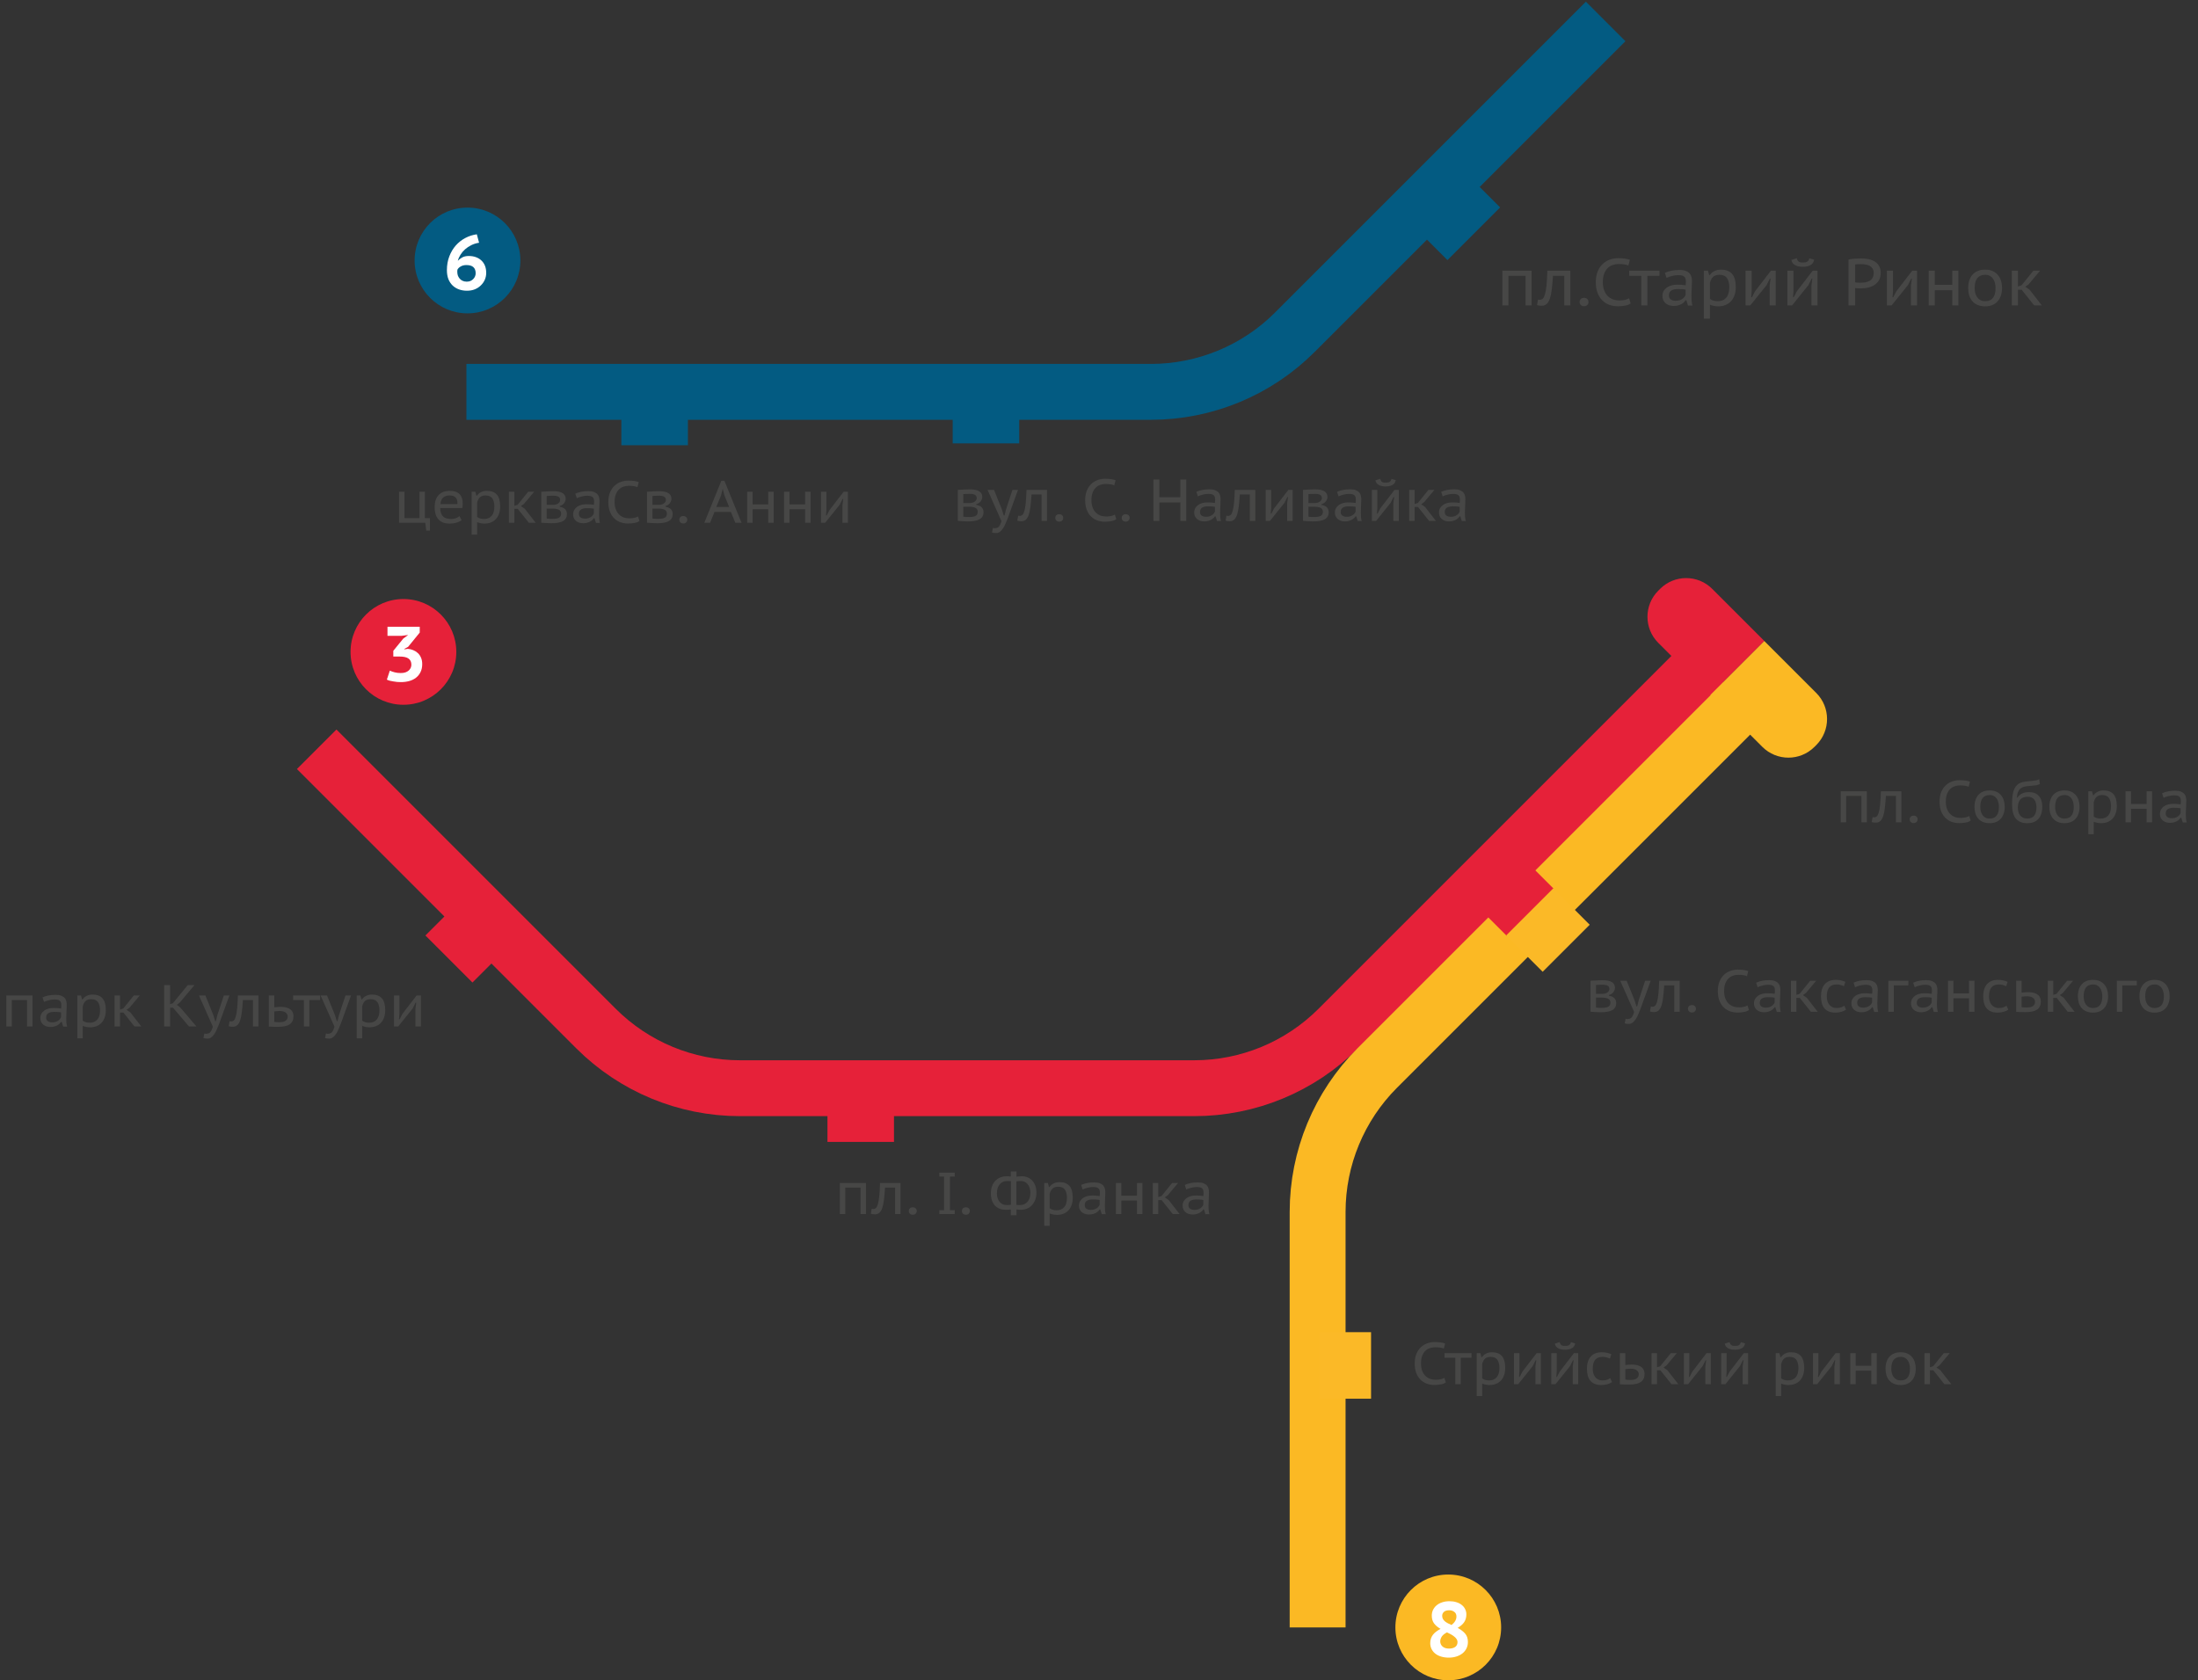 <svg width="446" height="341" viewBox="0 0 446 341" fill="none" xmlns="http://www.w3.org/2000/svg">
<rect x="0" y="0" width="446" height="341" fill="#333333" stroke="none"/>
<path d="M345.68 134.59L271.53 208.74C263.79 216.48 253.28 220.83 242.33 220.83H150.15C139.2 220.83 128.7 216.48 120.95 208.74L64.26 152.05" stroke="#E62139" stroke-width="11.339" stroke-miterlimit="10"/>
<path d="M267.36 330.25V245.94C267.36 234.99 271.71 224.49 279.45 216.74L353.66 142.53" stroke="#FBB924" stroke-width="11.339" stroke-miterlimit="10"/>
<path d="M325.81 4.35L262.73 67.43C254.99 75.17 244.48 79.52 233.53 79.52H94.64" stroke="#035B82" stroke-width="11.339" stroke-miterlimit="10"/>
<path d="M194.36 99.412L194.816 99.388C195.072 99.373 195.352 99.356 195.656 99.341C195.96 99.317 196.312 99.305 196.712 99.305C197.64 99.305 198.304 99.436 198.704 99.701C199.112 99.957 199.316 100.341 199.316 100.853C199.316 101.133 199.216 101.417 199.016 101.705C198.824 101.985 198.516 102.189 198.092 102.317V102.449C198.62 102.553 198.996 102.729 199.22 102.977C199.452 103.225 199.568 103.553 199.568 103.961C199.568 104.593 199.308 105.061 198.788 105.365C198.268 105.661 197.484 105.809 196.436 105.809C196.084 105.809 195.752 105.797 195.44 105.773C195.128 105.757 194.824 105.737 194.528 105.713C194.496 105.713 194.468 105.713 194.444 105.713C194.42 105.705 194.392 105.701 194.36 105.701V99.412ZM195.464 104.849C195.64 104.873 195.812 104.893 195.98 104.909C196.148 104.917 196.356 104.921 196.604 104.921C197.236 104.921 197.692 104.841 197.972 104.681C198.252 104.513 198.392 104.241 198.392 103.865C198.392 103.713 198.364 103.573 198.308 103.445C198.252 103.317 198.16 103.209 198.032 103.121C197.904 103.033 197.728 102.965 197.504 102.917C197.288 102.861 197.02 102.833 196.7 102.833H195.464V104.849ZM196.832 102.077C197.008 102.077 197.176 102.053 197.336 102.005C197.496 101.957 197.64 101.889 197.768 101.801C197.896 101.713 197.996 101.613 198.068 101.501C198.148 101.381 198.188 101.253 198.188 101.117C198.188 100.781 198.072 100.549 197.84 100.421C197.616 100.285 197.228 100.217 196.676 100.217C196.492 100.217 196.304 100.225 196.112 100.241C195.928 100.249 195.712 100.257 195.464 100.265V102.077H196.832ZM203.301 103.397L203.673 104.609H203.829L204.129 103.385L205.437 99.412H206.565L204.501 105.113C204.349 105.505 204.193 105.885 204.033 106.253C203.881 106.621 203.709 106.945 203.517 107.225C203.333 107.513 203.125 107.741 202.893 107.909C202.669 108.085 202.409 108.173 202.113 108.173C201.793 108.173 201.521 108.137 201.297 108.065L201.477 107.129C201.597 107.169 201.717 107.189 201.837 107.189C201.997 107.189 202.141 107.169 202.269 107.129C202.405 107.089 202.529 107.017 202.641 106.913C202.753 106.809 202.853 106.661 202.941 106.469C203.037 106.285 203.125 106.045 203.205 105.749L200.385 99.412H201.693L203.301 103.397ZM211.349 100.349H209.309L209.285 100.709C209.229 101.501 209.161 102.213 209.081 102.845C209.009 103.469 208.901 104.001 208.757 104.441C208.613 104.873 208.421 105.205 208.181 105.437C207.94 105.661 207.628 105.773 207.244 105.773C207.068 105.773 206.912 105.761 206.776 105.737C206.64 105.721 206.524 105.693 206.428 105.653L206.596 104.645C206.7 104.677 206.816 104.693 206.944 104.693C207.136 104.693 207.308 104.625 207.46 104.489C207.612 104.345 207.744 104.081 207.856 103.697C207.968 103.313 208.06 102.777 208.133 102.089C208.205 101.401 208.257 100.509 208.289 99.412H212.453V105.713H211.349V100.349ZM214.133 105.101C214.133 104.869 214.205 104.685 214.349 104.549C214.501 104.413 214.697 104.345 214.937 104.345C215.177 104.345 215.369 104.413 215.513 104.549C215.665 104.685 215.741 104.869 215.741 105.101C215.741 105.317 215.665 105.497 215.513 105.641C215.369 105.785 215.177 105.857 214.937 105.857C214.697 105.857 214.501 105.785 214.349 105.641C214.205 105.497 214.133 105.317 214.133 105.101ZM226.506 105.353C226.242 105.545 225.906 105.677 225.498 105.749C225.09 105.829 224.658 105.869 224.202 105.869C223.666 105.869 223.154 105.785 222.666 105.617C222.186 105.441 221.762 105.177 221.394 104.825C221.026 104.465 220.734 104.013 220.518 103.469C220.302 102.917 220.194 102.265 220.194 101.513C220.194 100.729 220.314 100.061 220.554 99.508C220.794 98.957 221.106 98.508 221.49 98.164C221.874 97.812 222.306 97.556 222.786 97.396C223.266 97.236 223.742 97.156 224.214 97.156C224.742 97.156 225.174 97.184 225.51 97.24C225.846 97.296 226.13 97.368 226.362 97.456L226.098 98.488C225.706 98.304 225.11 98.212 224.31 98.212C223.95 98.212 223.598 98.272 223.254 98.392C222.918 98.504 222.614 98.692 222.342 98.957C222.078 99.213 221.866 99.552 221.706 99.977C221.546 100.393 221.466 100.905 221.466 101.513C221.466 102.057 221.542 102.537 221.694 102.953C221.846 103.361 222.054 103.705 222.318 103.985C222.59 104.257 222.906 104.465 223.266 104.609C223.634 104.745 224.034 104.813 224.466 104.813C224.858 104.813 225.198 104.777 225.486 104.705C225.774 104.633 226.018 104.541 226.218 104.429L226.506 105.353ZM227.611 105.101C227.611 104.869 227.683 104.685 227.827 104.549C227.979 104.413 228.175 104.345 228.415 104.345C228.655 104.345 228.847 104.413 228.991 104.549C229.143 104.685 229.219 104.869 229.219 105.101C229.219 105.317 229.143 105.497 228.991 105.641C228.847 105.785 228.655 105.857 228.415 105.857C228.175 105.857 227.979 105.785 227.827 105.641C227.683 105.497 227.611 105.317 227.611 105.101ZM239.504 101.957H235.244V105.713H234.044V97.312H235.244V100.901H239.504V97.312H240.704V105.713H239.504V101.957ZM242.761 99.808C243.481 99.465 244.374 99.293 245.438 99.293C245.918 99.293 246.302 99.356 246.59 99.484C246.886 99.605 247.114 99.76 247.274 99.953C247.434 100.145 247.538 100.361 247.586 100.601C247.642 100.833 247.67 101.065 247.67 101.297C247.67 101.737 247.654 102.181 247.622 102.629C247.59 103.069 247.574 103.549 247.574 104.069C247.574 104.373 247.586 104.669 247.61 104.957C247.642 105.237 247.69 105.497 247.754 105.737H246.95L246.65 104.777H246.53C246.442 104.897 246.334 105.021 246.206 105.149C246.078 105.269 245.926 105.377 245.75 105.473C245.574 105.569 245.37 105.649 245.138 105.713C244.914 105.777 244.654 105.809 244.358 105.809C244.062 105.809 243.79 105.769 243.541 105.689C243.293 105.601 243.077 105.481 242.893 105.329C242.717 105.177 242.577 104.993 242.473 104.777C242.369 104.553 242.317 104.305 242.317 104.033C242.317 103.673 242.393 103.361 242.545 103.097C242.705 102.833 242.909 102.617 243.157 102.449C243.405 102.281 243.685 102.157 243.998 102.077C244.318 101.997 244.634 101.957 244.946 101.957C245.194 101.957 245.402 101.961 245.57 101.969C245.746 101.977 245.89 101.989 246.002 102.005C246.122 102.013 246.222 102.025 246.302 102.041C246.382 102.049 246.454 102.057 246.518 102.065C246.534 101.945 246.546 101.841 246.554 101.753C246.562 101.665 246.566 101.553 246.566 101.417C246.566 101.193 246.542 101.005 246.494 100.853C246.446 100.701 246.366 100.581 246.254 100.493C246.15 100.397 246.006 100.329 245.822 100.289C245.638 100.249 245.414 100.229 245.15 100.229C244.998 100.229 244.83 100.241 244.646 100.265C244.462 100.289 244.278 100.325 244.094 100.373C243.91 100.413 243.726 100.465 243.541 100.529C243.365 100.593 243.205 100.661 243.061 100.733L242.761 99.808ZM246.518 102.857C246.454 102.849 246.386 102.837 246.314 102.821C246.242 102.805 246.15 102.793 246.038 102.785C245.934 102.777 245.806 102.769 245.654 102.761C245.51 102.753 245.33 102.749 245.114 102.749C244.618 102.749 244.222 102.837 243.926 103.013C243.637 103.189 243.493 103.489 243.493 103.913C243.493 104.233 243.605 104.473 243.83 104.633C244.062 104.793 244.358 104.873 244.718 104.873C244.982 104.873 245.214 104.841 245.414 104.777C245.622 104.705 245.798 104.621 245.942 104.525C246.094 104.421 246.214 104.309 246.302 104.189C246.398 104.061 246.47 103.937 246.518 103.817V102.857ZM253.611 100.349H251.571L251.547 100.709C251.491 101.501 251.423 102.213 251.343 102.845C251.271 103.469 251.163 104.001 251.019 104.441C250.875 104.873 250.683 105.205 250.443 105.437C250.203 105.661 249.89 105.773 249.506 105.773C249.33 105.773 249.174 105.761 249.038 105.737C248.902 105.721 248.786 105.693 248.69 105.653L248.858 104.645C248.962 104.677 249.078 104.693 249.206 104.693C249.398 104.693 249.57 104.625 249.722 104.489C249.874 104.345 250.007 104.081 250.119 103.697C250.231 103.313 250.323 102.777 250.395 102.089C250.467 101.401 250.519 100.509 250.551 99.412H254.715V105.713H253.611V100.349ZM261.183 102.113L261.351 100.865H261.219L260.631 102.041L257.679 105.713H256.827V99.412H257.931V103.133L257.847 104.237H257.979L258.531 103.169L261.423 99.412H262.288V105.713H261.183V102.113ZM264.398 99.412L264.854 99.388C265.11 99.373 265.39 99.356 265.694 99.341C265.998 99.317 266.35 99.305 266.75 99.305C267.678 99.305 268.342 99.436 268.743 99.701C269.151 99.957 269.355 100.341 269.355 100.853C269.355 101.133 269.255 101.417 269.055 101.705C268.863 101.985 268.554 102.189 268.13 102.317V102.449C268.658 102.553 269.035 102.729 269.259 102.977C269.491 103.225 269.607 103.553 269.607 103.961C269.607 104.593 269.347 105.061 268.827 105.365C268.306 105.661 267.522 105.809 266.474 105.809C266.122 105.809 265.79 105.797 265.478 105.773C265.166 105.757 264.862 105.737 264.566 105.713C264.534 105.713 264.506 105.713 264.482 105.713C264.458 105.705 264.43 105.701 264.398 105.701V99.412ZM265.502 104.849C265.678 104.873 265.85 104.893 266.018 104.909C266.186 104.917 266.394 104.921 266.642 104.921C267.274 104.921 267.73 104.841 268.01 104.681C268.29 104.513 268.43 104.241 268.43 103.865C268.43 103.713 268.402 103.573 268.346 103.445C268.29 103.317 268.198 103.209 268.07 103.121C267.942 103.033 267.766 102.965 267.542 102.917C267.326 102.861 267.058 102.833 266.738 102.833H265.502V104.849ZM266.87 102.077C267.046 102.077 267.214 102.053 267.374 102.005C267.534 101.957 267.678 101.889 267.806 101.801C267.934 101.713 268.034 101.613 268.106 101.501C268.186 101.381 268.226 101.253 268.226 101.117C268.226 100.781 268.11 100.549 267.878 100.421C267.654 100.285 267.266 100.217 266.714 100.217C266.53 100.217 266.342 100.225 266.15 100.241C265.966 100.249 265.75 100.257 265.502 100.265V102.077H266.87ZM271.311 99.808C272.031 99.465 272.923 99.293 273.987 99.293C274.467 99.293 274.851 99.356 275.14 99.484C275.436 99.605 275.664 99.76 275.824 99.953C275.984 100.145 276.088 100.361 276.136 100.601C276.192 100.833 276.22 101.065 276.22 101.297C276.22 101.737 276.204 102.181 276.172 102.629C276.14 103.069 276.124 103.549 276.124 104.069C276.124 104.373 276.136 104.669 276.16 104.957C276.192 105.237 276.24 105.497 276.304 105.737H275.5L275.2 104.777H275.08C274.992 104.897 274.883 105.021 274.755 105.149C274.627 105.269 274.475 105.377 274.299 105.473C274.123 105.569 273.919 105.649 273.687 105.713C273.463 105.777 273.203 105.809 272.907 105.809C272.611 105.809 272.339 105.769 272.091 105.689C271.843 105.601 271.627 105.481 271.443 105.329C271.267 105.177 271.127 104.993 271.023 104.777C270.919 104.553 270.867 104.305 270.867 104.033C270.867 103.673 270.943 103.361 271.095 103.097C271.255 102.833 271.459 102.617 271.707 102.449C271.955 102.281 272.235 102.157 272.547 102.077C272.867 101.997 273.183 101.957 273.495 101.957C273.743 101.957 273.951 101.961 274.119 101.969C274.295 101.977 274.439 101.989 274.551 102.005C274.671 102.013 274.771 102.025 274.851 102.041C274.931 102.049 275.004 102.057 275.068 102.065C275.084 101.945 275.096 101.841 275.104 101.753C275.112 101.665 275.116 101.553 275.116 101.417C275.116 101.193 275.092 101.005 275.044 100.853C274.996 100.701 274.915 100.581 274.803 100.493C274.699 100.397 274.555 100.329 274.371 100.289C274.187 100.249 273.963 100.229 273.699 100.229C273.547 100.229 273.379 100.241 273.195 100.265C273.011 100.289 272.827 100.325 272.643 100.373C272.459 100.413 272.275 100.465 272.091 100.529C271.915 100.593 271.755 100.661 271.611 100.733L271.311 99.808ZM275.068 102.857C275.004 102.849 274.935 102.837 274.863 102.821C274.791 102.805 274.699 102.793 274.587 102.785C274.483 102.777 274.355 102.769 274.203 102.761C274.059 102.753 273.879 102.749 273.663 102.749C273.167 102.749 272.771 102.837 272.475 103.013C272.187 103.189 272.043 103.489 272.043 103.913C272.043 104.233 272.155 104.473 272.379 104.633C272.611 104.793 272.907 104.873 273.267 104.873C273.531 104.873 273.763 104.841 273.963 104.777C274.171 104.705 274.347 104.621 274.491 104.525C274.643 104.421 274.763 104.309 274.851 104.189C274.947 104.061 275.02 103.937 275.068 103.817V102.857ZM282.725 102.113L282.893 100.865H282.761L282.173 102.041L279.22 105.713H278.368V99.412H279.472V103.133L279.388 104.237H279.52L280.072 103.169L282.965 99.412H283.829V105.713H282.725V102.113ZM280.072 97.168C280.112 97.344 280.168 97.484 280.24 97.588C280.312 97.692 280.396 97.772 280.492 97.828C280.588 97.876 280.696 97.908 280.816 97.924C280.944 97.932 281.076 97.936 281.213 97.936C281.349 97.936 281.477 97.928 281.597 97.912C281.725 97.896 281.837 97.86 281.933 97.804C282.029 97.748 282.113 97.672 282.185 97.576C282.257 97.48 282.313 97.348 282.353 97.18L283.217 97.432C283.129 97.904 282.897 98.236 282.521 98.428C282.153 98.62 281.709 98.716 281.188 98.716C280.94 98.716 280.7 98.696 280.468 98.656C280.236 98.616 280.024 98.548 279.832 98.452C279.648 98.356 279.488 98.232 279.352 98.08C279.224 97.92 279.136 97.72 279.088 97.48L280.072 97.168ZM287.727 102.881H287.043V105.713H285.939V99.412H287.043V102.281L287.703 102.065L289.852 99.412H291.064L289.012 101.861H289.024L288.376 102.329L289.156 102.869L291.376 105.713H289.984L287.727 102.881ZM292.43 99.808C293.151 99.465 294.043 99.293 295.107 99.293C295.587 99.293 295.971 99.356 296.259 99.484C296.555 99.605 296.783 99.76 296.943 99.953C297.103 100.145 297.207 100.361 297.255 100.601C297.311 100.833 297.339 101.065 297.339 101.297C297.339 101.737 297.323 102.181 297.291 102.629C297.259 103.069 297.243 103.549 297.243 104.069C297.243 104.373 297.255 104.669 297.279 104.957C297.311 105.237 297.359 105.497 297.423 105.737H296.619L296.319 104.777H296.199C296.111 104.897 296.003 105.021 295.875 105.149C295.747 105.269 295.595 105.377 295.419 105.473C295.243 105.569 295.039 105.649 294.807 105.713C294.583 105.777 294.323 105.809 294.027 105.809C293.731 105.809 293.459 105.769 293.211 105.689C292.962 105.601 292.746 105.481 292.562 105.329C292.386 105.177 292.246 104.993 292.142 104.777C292.038 104.553 291.986 104.305 291.986 104.033C291.986 103.673 292.062 103.361 292.214 103.097C292.374 102.833 292.578 102.617 292.826 102.449C293.074 102.281 293.355 102.157 293.667 102.077C293.987 101.997 294.303 101.957 294.615 101.957C294.863 101.957 295.071 101.961 295.239 101.969C295.415 101.977 295.559 101.989 295.671 102.005C295.791 102.013 295.891 102.025 295.971 102.041C296.051 102.049 296.123 102.057 296.187 102.065C296.203 101.945 296.215 101.841 296.223 101.753C296.231 101.665 296.235 101.553 296.235 101.417C296.235 101.193 296.211 101.005 296.163 100.853C296.115 100.701 296.035 100.581 295.923 100.493C295.819 100.397 295.675 100.329 295.491 100.289C295.307 100.249 295.083 100.229 294.819 100.229C294.667 100.229 294.499 100.241 294.315 100.265C294.131 100.289 293.947 100.325 293.763 100.373C293.579 100.413 293.395 100.465 293.211 100.529C293.034 100.593 292.874 100.661 292.73 100.733L292.43 99.808ZM296.187 102.857C296.123 102.849 296.055 102.837 295.983 102.821C295.911 102.805 295.819 102.793 295.707 102.785C295.603 102.777 295.475 102.769 295.323 102.761C295.179 102.753 294.999 102.749 294.783 102.749C294.287 102.749 293.891 102.837 293.595 103.013C293.307 103.189 293.163 103.489 293.163 103.913C293.163 104.233 293.275 104.473 293.499 104.633C293.731 104.793 294.027 104.873 294.387 104.873C294.651 104.873 294.883 104.841 295.083 104.777C295.291 104.705 295.467 104.621 295.611 104.525C295.763 104.421 295.883 104.309 295.971 104.189C296.067 104.061 296.139 103.937 296.187 103.817V102.857Z" fill="#474746"/>
<path d="M193.31 89.975L206.81 89.975L206.81 79.525L193.31 79.525L193.31 89.975Z" fill="#035B82"/>
<path d="M126.083 90.351L139.583 90.351L139.583 79.901L126.083 79.901L126.083 90.351Z" fill="#035B82"/>
<path d="M87.238 107.67H86.494L86.29 106.086H80.973V99.786H82.077V105.15H85.114V99.786H86.218V105.15H87.238V107.67ZM93.657 105.57C93.377 105.778 93.029 105.946 92.613 106.074C92.197 106.194 91.745 106.254 91.257 106.254C90.729 106.254 90.269 106.178 89.877 106.026C89.493 105.866 89.177 105.642 88.928 105.354C88.68 105.066 88.496 104.718 88.376 104.31C88.256 103.902 88.196 103.446 88.196 102.942C88.196 101.862 88.46 101.038 88.989 100.47C89.525 99.894 90.285 99.606 91.269 99.606C91.581 99.606 91.893 99.641 92.205 99.713C92.517 99.778 92.797 99.906 93.045 100.098C93.293 100.282 93.493 100.538 93.645 100.866C93.805 101.194 93.885 101.622 93.885 102.15C93.885 102.278 93.881 102.426 93.873 102.594C93.865 102.762 93.849 102.926 93.825 103.086H89.325C89.341 103.822 89.516 104.378 89.853 104.754C90.189 105.13 90.761 105.318 91.569 105.318C91.905 105.318 92.225 105.262 92.529 105.15C92.833 105.03 93.069 104.89 93.237 104.73L93.657 105.57ZM92.829 102.294C92.845 101.654 92.713 101.202 92.433 100.938C92.161 100.674 91.777 100.542 91.281 100.542C90.721 100.542 90.277 100.674 89.949 100.938C89.621 101.202 89.428 101.654 89.373 102.294H92.829ZM95.705 99.786H96.449L96.665 100.59H96.773C96.989 100.278 97.269 100.038 97.613 99.87C97.957 99.694 98.345 99.606 98.777 99.606C99.689 99.606 100.37 99.862 100.818 100.374C101.266 100.878 101.49 101.686 101.49 102.798C101.49 103.326 101.414 103.806 101.262 104.238C101.118 104.662 100.906 105.026 100.626 105.33C100.354 105.626 100.017 105.854 99.617 106.014C99.225 106.174 98.785 106.254 98.297 106.254C98.137 106.254 97.989 106.246 97.853 106.23C97.725 106.222 97.605 106.202 97.493 106.17C97.381 106.146 97.269 106.118 97.157 106.086C97.045 106.046 96.929 106.002 96.809 105.954V108.486H95.705V99.786ZM98.525 100.542C98.045 100.542 97.669 100.662 97.397 100.902C97.125 101.142 96.929 101.51 96.809 102.006V104.91C96.993 105.038 97.193 105.138 97.409 105.21C97.625 105.282 97.901 105.318 98.237 105.318C98.885 105.318 99.393 105.106 99.761 104.682C100.129 104.258 100.314 103.626 100.314 102.786C100.314 102.106 100.177 101.562 99.906 101.154C99.633 100.746 99.173 100.542 98.525 100.542ZM105.053 103.254H104.368V106.086H103.264V99.786H104.368V102.654L105.029 102.438L107.177 99.786H108.389L106.337 102.234H106.349L105.701 102.702L106.481 103.242L108.701 106.086H107.309L105.053 103.254ZM109.828 99.786L110.284 99.761C110.54 99.746 110.82 99.73 111.124 99.713C111.428 99.689 111.78 99.677 112.18 99.677C113.108 99.677 113.772 99.81 114.172 100.074C114.58 100.33 114.784 100.714 114.784 101.226C114.784 101.506 114.684 101.79 114.484 102.078C114.292 102.358 113.984 102.562 113.56 102.69V102.822C114.088 102.926 114.464 103.102 114.688 103.35C114.92 103.598 115.036 103.926 115.036 104.334C115.036 104.966 114.776 105.434 114.256 105.738C113.736 106.034 112.952 106.182 111.904 106.182C111.552 106.182 111.22 106.17 110.908 106.146C110.596 106.13 110.292 106.11 109.996 106.086C109.964 106.086 109.936 106.086 109.912 106.086C109.888 106.078 109.86 106.074 109.828 106.074V99.786ZM110.932 105.222C111.108 105.246 111.28 105.266 111.448 105.282C111.616 105.29 111.824 105.294 112.072 105.294C112.704 105.294 113.16 105.214 113.44 105.054C113.72 104.886 113.86 104.614 113.86 104.238C113.86 104.086 113.832 103.946 113.776 103.818C113.72 103.69 113.628 103.582 113.5 103.494C113.372 103.406 113.196 103.338 112.972 103.29C112.756 103.234 112.488 103.206 112.168 103.206H110.932V105.222ZM112.3 102.45C112.476 102.45 112.644 102.426 112.804 102.378C112.964 102.33 113.108 102.262 113.236 102.174C113.364 102.086 113.464 101.986 113.536 101.874C113.616 101.754 113.656 101.626 113.656 101.49C113.656 101.154 113.54 100.922 113.308 100.794C113.084 100.658 112.696 100.59 112.144 100.59C111.96 100.59 111.772 100.598 111.58 100.614C111.396 100.622 111.18 100.63 110.932 100.638V102.45H112.3ZM116.741 100.182C117.461 99.838 118.353 99.665 119.417 99.665C119.897 99.665 120.281 99.73 120.569 99.858C120.865 99.978 121.093 100.134 121.253 100.326C121.413 100.518 121.517 100.734 121.565 100.974C121.621 101.206 121.649 101.438 121.649 101.67C121.649 102.11 121.633 102.554 121.601 103.002C121.569 103.442 121.553 103.922 121.553 104.442C121.553 104.746 121.565 105.042 121.589 105.33C121.621 105.61 121.669 105.87 121.733 106.11H120.929L120.629 105.15H120.509C120.421 105.27 120.313 105.394 120.185 105.522C120.057 105.642 119.905 105.75 119.729 105.846C119.553 105.942 119.349 106.022 119.117 106.086C118.893 106.15 118.633 106.182 118.337 106.182C118.041 106.182 117.769 106.142 117.521 106.062C117.273 105.974 117.057 105.854 116.873 105.702C116.697 105.55 116.557 105.366 116.453 105.15C116.349 104.926 116.297 104.678 116.297 104.406C116.297 104.046 116.373 103.734 116.525 103.47C116.685 103.206 116.889 102.99 117.137 102.822C117.385 102.654 117.665 102.53 117.977 102.45C118.297 102.37 118.613 102.33 118.925 102.33C119.173 102.33 119.381 102.334 119.549 102.342C119.725 102.35 119.869 102.362 119.981 102.378C120.101 102.386 120.201 102.398 120.281 102.414C120.361 102.422 120.433 102.43 120.497 102.438C120.513 102.318 120.525 102.214 120.533 102.126C120.541 102.038 120.545 101.926 120.545 101.79C120.545 101.566 120.521 101.378 120.473 101.226C120.425 101.074 120.345 100.954 120.233 100.866C120.129 100.77 119.985 100.702 119.801 100.662C119.617 100.622 119.393 100.602 119.129 100.602C118.977 100.602 118.809 100.614 118.625 100.638C118.441 100.662 118.257 100.698 118.073 100.746C117.889 100.786 117.705 100.838 117.521 100.902C117.345 100.966 117.185 101.034 117.041 101.106L116.741 100.182ZM120.497 103.23C120.433 103.222 120.365 103.21 120.293 103.194C120.221 103.178 120.129 103.166 120.017 103.158C119.913 103.15 119.785 103.142 119.633 103.134C119.489 103.126 119.309 103.122 119.093 103.122C118.597 103.122 118.201 103.21 117.905 103.386C117.617 103.562 117.473 103.862 117.473 104.286C117.473 104.606 117.585 104.846 117.809 105.006C118.041 105.166 118.337 105.246 118.697 105.246C118.961 105.246 119.193 105.214 119.393 105.15C119.601 105.078 119.777 104.994 119.921 104.898C120.073 104.794 120.193 104.682 120.281 104.562C120.377 104.434 120.449 104.31 120.497 104.19V103.23ZM129.75 105.726C129.486 105.918 129.15 106.05 128.742 106.122C128.334 106.202 127.902 106.242 127.446 106.242C126.91 106.242 126.398 106.158 125.91 105.99C125.43 105.814 125.006 105.55 124.638 105.198C124.27 104.838 123.978 104.386 123.762 103.842C123.546 103.29 123.438 102.638 123.438 101.886C123.438 101.102 123.558 100.434 123.798 99.882C124.038 99.329 124.35 98.882 124.734 98.537C125.118 98.185 125.55 97.929 126.03 97.769C126.51 97.609 126.986 97.529 127.458 97.529C127.986 97.529 128.418 97.557 128.754 97.613C129.09 97.669 129.374 97.741 129.606 97.829L129.342 98.862C128.95 98.677 128.354 98.585 127.554 98.585C127.194 98.585 126.842 98.645 126.498 98.765C126.162 98.877 125.858 99.066 125.586 99.329C125.322 99.585 125.11 99.926 124.95 100.35C124.79 100.766 124.71 101.278 124.71 101.886C124.71 102.43 124.786 102.91 124.938 103.326C125.09 103.734 125.298 104.078 125.562 104.358C125.834 104.63 126.15 104.838 126.51 104.982C126.878 105.118 127.278 105.186 127.71 105.186C128.102 105.186 128.442 105.15 128.73 105.078C129.018 105.006 129.262 104.914 129.462 104.802L129.75 105.726ZM131.287 99.786L131.743 99.761C131.999 99.746 132.279 99.73 132.583 99.713C132.887 99.689 133.239 99.677 133.639 99.677C134.567 99.677 135.231 99.81 135.631 100.074C136.039 100.33 136.243 100.714 136.243 101.226C136.243 101.506 136.143 101.79 135.943 102.078C135.751 102.358 135.443 102.562 135.019 102.69V102.822C135.547 102.926 135.923 103.102 136.147 103.35C136.379 103.598 136.495 103.926 136.495 104.334C136.495 104.966 136.235 105.434 135.715 105.738C135.195 106.034 134.411 106.182 133.363 106.182C133.011 106.182 132.679 106.17 132.367 106.146C132.055 106.13 131.751 106.11 131.455 106.086C131.423 106.086 131.395 106.086 131.371 106.086C131.347 106.078 131.319 106.074 131.287 106.074V99.786ZM132.391 105.222C132.567 105.246 132.739 105.266 132.907 105.282C133.075 105.29 133.283 105.294 133.531 105.294C134.163 105.294 134.619 105.214 134.899 105.054C135.179 104.886 135.319 104.614 135.319 104.238C135.319 104.086 135.291 103.946 135.235 103.818C135.179 103.69 135.087 103.582 134.959 103.494C134.831 103.406 134.655 103.338 134.431 103.29C134.215 103.234 133.947 103.206 133.627 103.206H132.391V105.222ZM133.759 102.45C133.935 102.45 134.103 102.426 134.263 102.378C134.423 102.33 134.567 102.262 134.695 102.174C134.823 102.086 134.923 101.986 134.995 101.874C135.075 101.754 135.115 101.626 135.115 101.49C135.115 101.154 134.999 100.922 134.767 100.794C134.543 100.658 134.155 100.59 133.603 100.59C133.419 100.59 133.231 100.598 133.039 100.614C132.855 100.622 132.639 100.63 132.391 100.638V102.45H133.759ZM137.84 105.474C137.84 105.242 137.912 105.058 138.056 104.922C138.208 104.786 138.404 104.718 138.644 104.718C138.884 104.718 139.076 104.786 139.22 104.922C139.372 105.058 139.448 105.242 139.448 105.474C139.448 105.69 139.372 105.87 139.22 106.014C139.076 106.158 138.884 106.23 138.644 106.23C138.404 106.23 138.208 106.158 138.056 106.014C137.912 105.87 137.84 105.69 137.84 105.474ZM148.302 103.89H144.978L144.09 106.086H142.914L146.37 97.565H146.994L150.463 106.086H149.214L148.302 103.89ZM145.338 102.882H147.954L146.982 100.494L146.658 99.21H146.634L146.31 100.518L145.338 102.882ZM155.881 103.338H152.713V106.086H151.609V99.786H152.713V102.354H155.881V99.786H156.986V106.086H155.881V103.338ZM163.371 103.338H160.202V106.086H159.098V99.786H160.202V102.354H163.371V99.786H164.475V106.086H163.371V103.338ZM170.944 102.486L171.112 101.238H170.98L170.392 102.414L167.439 106.086H166.587V99.786H167.691V103.506L167.607 104.61H167.739L168.291 103.542L171.184 99.786H172.048V106.086H170.944V102.486Z" fill="#474746"/>
<path d="M309.552 55.968H306.084V61.977H304.847V54.919H310.789V61.977H309.552V55.968ZM317.406 55.968H315.12L315.093 56.371C315.031 57.259 314.954 58.056 314.865 58.764C314.784 59.464 314.663 60.059 314.502 60.553C314.34 61.036 314.125 61.408 313.856 61.668C313.588 61.919 313.238 62.045 312.808 62.045C312.611 62.045 312.436 62.031 312.283 62.004C312.131 61.986 312.001 61.955 311.894 61.91L312.082 60.781C312.198 60.817 312.328 60.835 312.472 60.835C312.687 60.835 312.879 60.759 313.05 60.606C313.22 60.445 313.368 60.149 313.493 59.719C313.619 59.289 313.722 58.688 313.803 57.917C313.883 57.147 313.942 56.147 313.977 54.919H318.643V61.977H317.406V55.968ZM320.524 61.292C320.524 61.032 320.605 60.826 320.766 60.673C320.937 60.521 321.156 60.445 321.425 60.445C321.694 60.445 321.909 60.521 322.071 60.673C322.241 60.826 322.326 61.032 322.326 61.292C322.326 61.534 322.241 61.736 322.071 61.897C321.909 62.058 321.694 62.139 321.425 62.139C321.156 62.139 320.937 62.058 320.766 61.897C320.605 61.736 320.524 61.534 320.524 61.292ZM330.88 61.574C330.584 61.789 330.208 61.937 329.751 62.018C329.294 62.108 328.81 62.152 328.299 62.152C327.698 62.152 327.125 62.058 326.578 61.87C326.04 61.673 325.565 61.377 325.153 60.983C324.741 60.579 324.414 60.073 324.172 59.464C323.93 58.845 323.809 58.115 323.809 57.272C323.809 56.394 323.943 55.645 324.212 55.027C324.481 54.408 324.83 53.907 325.261 53.521C325.691 53.127 326.175 52.84 326.713 52.661C327.25 52.481 327.784 52.392 328.312 52.392C328.904 52.392 329.388 52.423 329.764 52.486C330.141 52.549 330.459 52.629 330.719 52.728L330.423 53.884C329.984 53.678 329.316 53.575 328.42 53.575C328.017 53.575 327.622 53.642 327.237 53.777C326.86 53.902 326.52 54.113 326.215 54.408C325.919 54.695 325.682 55.076 325.503 55.551C325.323 56.017 325.234 56.591 325.234 57.272C325.234 57.882 325.319 58.419 325.489 58.885C325.659 59.343 325.892 59.728 326.188 60.042C326.493 60.346 326.847 60.579 327.25 60.741C327.663 60.893 328.111 60.969 328.595 60.969C329.034 60.969 329.415 60.929 329.737 60.848C330.06 60.768 330.333 60.664 330.558 60.539L330.88 61.574ZM336.722 55.968H334.275V61.977H333.038V55.968H330.591V54.919H336.722V55.968ZM337.825 55.363C338.631 54.978 339.631 54.785 340.823 54.785C341.361 54.785 341.791 54.857 342.113 55C342.445 55.135 342.701 55.309 342.88 55.524C343.059 55.739 343.176 55.981 343.229 56.25C343.292 56.51 343.323 56.77 343.323 57.03C343.323 57.523 343.306 58.02 343.27 58.522C343.234 59.015 343.216 59.553 343.216 60.136C343.216 60.476 343.229 60.808 343.256 61.131C343.292 61.444 343.346 61.736 343.418 62.004H342.517L342.181 60.929H342.046C341.948 61.063 341.827 61.202 341.683 61.346C341.54 61.48 341.37 61.601 341.172 61.709C340.975 61.816 340.747 61.906 340.487 61.977C340.236 62.049 339.945 62.085 339.613 62.085C339.281 62.085 338.977 62.04 338.699 61.951C338.421 61.852 338.179 61.718 337.973 61.547C337.776 61.377 337.619 61.171 337.502 60.929C337.386 60.678 337.327 60.4 337.327 60.095C337.327 59.692 337.413 59.343 337.583 59.047C337.762 58.751 337.991 58.509 338.268 58.321C338.546 58.133 338.86 57.994 339.21 57.904C339.568 57.814 339.922 57.77 340.272 57.77C340.549 57.77 340.783 57.774 340.971 57.783C341.168 57.792 341.329 57.805 341.455 57.823C341.589 57.832 341.701 57.846 341.791 57.864C341.88 57.873 341.961 57.882 342.033 57.891C342.051 57.756 342.064 57.64 342.073 57.541C342.082 57.442 342.087 57.317 342.087 57.165C342.087 56.914 342.06 56.703 342.006 56.533C341.952 56.362 341.863 56.228 341.737 56.129C341.621 56.022 341.459 55.946 341.253 55.901C341.047 55.856 340.796 55.834 340.5 55.834C340.33 55.834 340.142 55.847 339.936 55.874C339.729 55.901 339.523 55.941 339.317 55.995C339.111 56.04 338.905 56.098 338.699 56.17C338.502 56.241 338.322 56.318 338.161 56.398L337.825 55.363ZM342.033 58.778C341.961 58.769 341.885 58.755 341.804 58.737C341.724 58.72 341.621 58.706 341.495 58.697C341.379 58.688 341.235 58.679 341.065 58.67C340.904 58.661 340.702 58.657 340.46 58.657C339.904 58.657 339.461 58.755 339.129 58.953C338.806 59.15 338.645 59.486 338.645 59.961C338.645 60.319 338.77 60.588 339.021 60.768C339.281 60.947 339.613 61.036 340.016 61.036C340.312 61.036 340.572 61.001 340.796 60.929C341.029 60.848 341.226 60.754 341.388 60.647C341.558 60.53 341.692 60.405 341.791 60.27C341.898 60.127 341.979 59.988 342.033 59.853V58.778ZM345.73 54.919H346.564L346.806 55.82H346.927C347.169 55.471 347.483 55.202 347.868 55.014C348.253 54.816 348.688 54.718 349.172 54.718C350.194 54.718 350.956 55.005 351.458 55.578C351.959 56.143 352.21 57.048 352.21 58.294C352.21 58.885 352.125 59.423 351.955 59.907C351.794 60.382 351.556 60.79 351.242 61.131C350.938 61.462 350.561 61.718 350.113 61.897C349.674 62.076 349.181 62.166 348.634 62.166C348.455 62.166 348.289 62.157 348.137 62.139C347.993 62.13 347.859 62.108 347.734 62.072C347.608 62.045 347.483 62.013 347.357 61.977C347.232 61.933 347.102 61.883 346.967 61.83V64.666H345.73V54.919ZM348.89 55.766C348.352 55.766 347.931 55.901 347.626 56.17C347.321 56.439 347.102 56.851 346.967 57.407V60.66C347.173 60.803 347.397 60.916 347.639 60.996C347.881 61.077 348.191 61.117 348.567 61.117C349.293 61.117 349.862 60.88 350.274 60.405C350.687 59.93 350.893 59.221 350.893 58.28C350.893 57.519 350.741 56.909 350.436 56.452C350.131 55.995 349.616 55.766 348.89 55.766ZM359.079 57.944L359.267 56.546H359.119L358.46 57.864L355.153 61.977H354.199V54.919H355.435V59.087L355.341 60.324H355.489L356.108 59.127L359.348 54.919H360.316V61.977H359.079V57.944ZM367.56 57.944L367.748 56.546H367.6L366.942 57.864L363.634 61.977H362.68V54.919H363.917V59.087L363.823 60.324H363.971L364.589 59.127L367.829 54.919H368.797V61.977H367.56V57.944ZM364.589 52.405C364.634 52.602 364.697 52.759 364.777 52.876C364.858 52.992 364.952 53.082 365.06 53.145C365.167 53.199 365.288 53.234 365.423 53.252C365.566 53.261 365.714 53.266 365.866 53.266C366.019 53.266 366.162 53.257 366.296 53.239C366.44 53.221 366.565 53.181 366.673 53.118C366.78 53.055 366.874 52.97 366.955 52.862C367.036 52.755 367.099 52.607 367.143 52.419L368.111 52.701C368.013 53.23 367.753 53.602 367.332 53.817C366.919 54.032 366.422 54.14 365.839 54.14C365.561 54.14 365.293 54.117 365.033 54.072C364.773 54.028 364.535 53.951 364.32 53.844C364.114 53.736 363.935 53.597 363.782 53.427C363.639 53.248 363.54 53.024 363.487 52.755L364.589 52.405ZM375.087 52.661C375.464 52.58 375.871 52.526 376.311 52.499C376.759 52.464 377.198 52.446 377.628 52.446C378.085 52.446 378.547 52.486 379.013 52.567C379.488 52.647 379.918 52.795 380.303 53.01C380.689 53.225 381.003 53.526 381.245 53.911C381.495 54.288 381.621 54.776 381.621 55.377C381.621 55.941 381.509 56.425 381.285 56.828C381.061 57.223 380.761 57.545 380.384 57.796C380.017 58.047 379.591 58.231 379.107 58.348C378.632 58.464 378.139 58.522 377.628 58.522C377.574 58.522 377.489 58.522 377.373 58.522C377.265 58.513 377.149 58.509 377.023 58.509C376.907 58.5 376.79 58.491 376.674 58.482C376.566 58.473 376.485 58.464 376.432 58.455V61.977H375.087V52.661ZM377.668 53.602C377.426 53.602 377.189 53.606 376.956 53.615C376.732 53.624 376.557 53.647 376.432 53.682V57.299C376.476 57.317 376.548 57.33 376.647 57.339C376.754 57.339 376.862 57.344 376.969 57.353C377.086 57.362 377.193 57.366 377.292 57.366C377.4 57.366 377.48 57.366 377.534 57.366C377.857 57.366 378.175 57.344 378.488 57.299C378.802 57.245 379.085 57.147 379.335 57.003C379.595 56.86 379.802 56.658 379.954 56.398C380.115 56.138 380.196 55.802 380.196 55.39C380.196 55.031 380.12 54.736 379.967 54.503C379.815 54.27 379.618 54.086 379.376 53.951C379.134 53.817 378.86 53.727 378.556 53.682C378.26 53.629 377.964 53.602 377.668 53.602ZM387.753 57.944L387.941 56.546H387.793L387.134 57.864L383.827 61.977H382.872V54.919H384.109V59.087L384.015 60.324H384.163L384.781 59.127L388.021 54.919H388.989V61.977H387.753V57.944ZM396.14 58.899H392.591V61.977H391.354V54.919H392.591V57.796H396.14V54.919H397.377V61.977H396.14V58.899ZM399.367 58.455C399.367 57.873 399.443 57.353 399.595 56.896C399.748 56.43 399.972 56.035 400.267 55.713C400.563 55.39 400.922 55.144 401.343 54.973C401.773 54.803 402.262 54.718 402.808 54.718C403.382 54.718 403.884 54.812 404.314 55C404.744 55.188 405.103 55.453 405.39 55.793C405.676 56.125 405.887 56.519 406.021 56.976C406.165 57.425 406.237 57.917 406.237 58.455C406.237 59.029 406.156 59.544 405.995 60.001C405.842 60.458 405.618 60.848 405.322 61.171C405.036 61.494 404.677 61.74 404.247 61.91C403.826 62.081 403.346 62.166 402.808 62.166C402.217 62.166 401.706 62.072 401.276 61.883C400.846 61.695 400.487 61.435 400.2 61.104C399.922 60.772 399.712 60.382 399.568 59.934C399.434 59.477 399.367 58.984 399.367 58.455ZM400.684 58.455C400.684 58.787 400.72 59.114 400.792 59.437C400.872 59.75 400.998 60.033 401.168 60.284C401.338 60.535 401.558 60.736 401.827 60.889C402.096 61.041 402.427 61.117 402.822 61.117C404.22 61.117 404.919 60.23 404.919 58.455C404.919 58.106 404.879 57.77 404.798 57.447C404.726 57.124 404.605 56.842 404.435 56.6C404.274 56.349 404.059 56.147 403.79 55.995C403.521 55.843 403.198 55.766 402.822 55.766C402.123 55.766 401.589 55.99 401.222 56.439C400.863 56.878 400.684 57.55 400.684 58.455ZM410.228 58.805H409.461V61.977H408.224V54.919H409.461V58.133L410.201 57.891L412.607 54.919H413.965L411.666 57.662H411.68L410.954 58.186L411.827 58.791L414.315 61.977H412.755L410.228 58.805Z" fill="#474746"/>
<path d="M293.703 52.781L304.394 42.089L296.121 33.816L285.43 44.507L293.703 52.781Z" fill="#035B82"/>
<path d="M94.86 63.59C100.786 63.59 105.59 58.786 105.59 52.86C105.59 46.934 100.786 42.13 94.86 42.13C88.934 42.13 84.13 46.934 84.13 52.86C84.13 58.786 88.934 63.59 94.86 63.59Z" fill="#035B82"/>
<path d="M98.658 55.362C98.658 55.855 98.563 56.322 98.375 56.763C98.186 57.193 97.918 57.575 97.572 57.911C97.237 58.246 96.828 58.514 96.345 58.713C95.873 58.902 95.344 58.996 94.757 58.996C94.169 58.996 93.629 58.907 93.136 58.729C92.643 58.551 92.213 58.288 91.846 57.942C91.479 57.586 91.191 57.151 90.981 56.637C90.782 56.112 90.682 55.504 90.682 54.812C90.682 53.795 90.845 52.867 91.17 52.028C91.495 51.178 91.93 50.444 92.475 49.825C93.031 49.196 93.676 48.687 94.41 48.299C95.144 47.911 95.926 47.66 96.754 47.544L97.21 49.259C96.644 49.343 96.12 49.505 95.637 49.747C95.165 49.977 94.741 50.261 94.363 50.596C93.996 50.921 93.687 51.288 93.435 51.697C93.183 52.096 93.005 52.505 92.9 52.924C93.141 52.662 93.435 52.437 93.781 52.248C94.127 52.048 94.578 51.949 95.134 51.949C95.658 51.949 96.135 52.028 96.566 52.185C97.006 52.342 97.378 52.568 97.682 52.861C97.997 53.155 98.238 53.511 98.406 53.931C98.574 54.35 98.658 54.828 98.658 55.362ZM96.518 55.457C96.518 54.345 95.894 53.789 94.646 53.789C94.185 53.789 93.797 53.884 93.482 54.073C93.168 54.251 92.947 54.466 92.822 54.718C92.801 54.833 92.79 54.922 92.79 54.985C92.79 55.037 92.79 55.1 92.79 55.174C92.79 55.415 92.827 55.656 92.9 55.897C92.984 56.128 93.105 56.338 93.262 56.527C93.419 56.715 93.619 56.867 93.86 56.983C94.101 57.098 94.384 57.156 94.709 57.156C94.971 57.156 95.213 57.114 95.433 57.03C95.653 56.936 95.842 56.81 95.999 56.653C96.167 56.495 96.293 56.317 96.377 56.118C96.471 55.908 96.518 55.688 96.518 55.457Z" fill="white"/>
<path d="M174.616 241.002H171.52V246.366H170.416V240.066H175.72V246.366H174.616V241.002ZM181.626 241.002H179.586L179.562 241.362C179.506 242.154 179.438 242.866 179.358 243.498C179.286 244.122 179.178 244.654 179.034 245.094C178.89 245.526 178.698 245.858 178.458 246.09C178.218 246.314 177.906 246.426 177.522 246.426C177.346 246.426 177.19 246.414 177.054 246.39C176.918 246.374 176.802 246.346 176.706 246.306L176.874 245.298C176.978 245.33 177.094 245.346 177.222 245.346C177.414 245.346 177.586 245.278 177.738 245.142C177.89 244.998 178.022 244.734 178.134 244.35C178.246 243.966 178.338 243.43 178.41 242.742C178.482 242.054 178.534 241.162 178.566 240.066H182.73V246.366H181.626V241.002ZM184.41 245.754C184.41 245.522 184.482 245.338 184.626 245.202C184.778 245.066 184.974 244.998 185.214 244.998C185.454 244.998 185.646 245.066 185.79 245.202C185.942 245.338 186.018 245.522 186.018 245.754C186.018 245.97 185.942 246.15 185.79 246.294C185.646 246.438 185.454 246.51 185.214 246.51C184.974 246.51 184.778 246.438 184.626 246.294C184.482 246.15 184.41 245.97 184.41 245.754ZM191.562 238.758H190.602V237.966H193.722V238.758H192.762V245.574H193.722V246.366H190.602V245.574H191.562V238.758ZM195.18 245.754C195.18 245.522 195.252 245.338 195.396 245.202C195.548 245.066 195.744 244.998 195.984 244.998C196.224 244.998 196.416 245.066 196.56 245.202C196.712 245.338 196.788 245.522 196.788 245.754C196.788 245.97 196.712 246.15 196.56 246.294C196.416 246.438 196.224 246.51 195.984 246.51C195.744 246.51 195.548 246.438 195.396 246.294C195.252 246.15 195.18 245.97 195.18 245.754ZM205.104 245.442C204.944 245.466 204.768 245.482 204.576 245.49C204.392 245.498 204.212 245.502 204.036 245.502C203.62 245.502 203.232 245.434 202.872 245.298C202.512 245.162 202.196 244.958 201.924 244.686C201.66 244.406 201.448 244.058 201.288 243.642C201.136 243.226 201.06 242.734 201.06 242.166C201.06 241.63 201.136 241.15 201.288 240.726C201.448 240.294 201.668 239.93 201.948 239.634C202.236 239.33 202.576 239.098 202.968 238.938C203.368 238.778 203.808 238.698 204.288 238.698C204.4 238.698 204.54 238.702 204.708 238.71C204.876 238.718 205.008 238.734 205.104 238.758V237.726H206.256V238.794C206.416 238.754 206.6 238.73 206.808 238.722C207.016 238.706 207.188 238.698 207.324 238.698C207.74 238.698 208.128 238.77 208.488 238.914C208.856 239.058 209.172 239.274 209.436 239.562C209.708 239.842 209.92 240.19 210.072 240.606C210.224 241.022 210.3 241.502 210.3 242.046C210.3 242.606 210.212 243.102 210.036 243.534C209.868 243.966 209.636 244.33 209.34 244.626C209.052 244.914 208.712 245.134 208.32 245.286C207.936 245.43 207.528 245.502 207.096 245.502C207 245.502 206.86 245.498 206.676 245.49C206.5 245.474 206.36 245.45 206.256 245.418V246.606H205.104V245.442ZM207.144 239.658C207.024 239.658 206.868 239.662 206.676 239.67C206.492 239.678 206.344 239.698 206.232 239.73V244.506C206.32 244.522 206.432 244.534 206.568 244.542C206.704 244.542 206.836 244.542 206.964 244.542C207.252 244.542 207.524 244.49 207.78 244.386C208.036 244.282 208.26 244.13 208.452 243.93C208.644 243.722 208.796 243.462 208.908 243.15C209.02 242.838 209.076 242.47 209.076 242.046C209.076 241.694 209.028 241.374 208.932 241.086C208.844 240.79 208.716 240.538 208.548 240.33C208.38 240.114 208.176 239.95 207.936 239.838C207.696 239.718 207.432 239.658 207.144 239.658ZM204.264 244.542C204.352 244.542 204.488 244.542 204.672 244.542C204.856 244.534 205.008 244.51 205.128 244.47V239.706C205.024 239.69 204.9 239.678 204.756 239.67C204.612 239.662 204.476 239.658 204.348 239.658C204.06 239.658 203.792 239.71 203.544 239.814C203.296 239.918 203.076 240.078 202.884 240.294C202.7 240.502 202.552 240.762 202.44 241.074C202.336 241.386 202.284 241.75 202.284 242.166C202.284 242.526 202.332 242.854 202.428 243.15C202.524 243.438 202.66 243.686 202.836 243.894C203.012 244.102 203.22 244.262 203.46 244.374C203.708 244.486 203.976 244.542 204.264 244.542ZM211.889 240.066H212.633L212.849 240.87H212.957C213.173 240.558 213.453 240.318 213.797 240.15C214.141 239.974 214.529 239.886 214.961 239.886C215.873 239.886 216.553 240.142 217.001 240.654C217.449 241.158 217.673 241.966 217.673 243.078C217.673 243.606 217.597 244.086 217.445 244.518C217.301 244.942 217.089 245.306 216.809 245.61C216.537 245.906 216.201 246.134 215.801 246.294C215.409 246.454 214.969 246.534 214.481 246.534C214.321 246.534 214.173 246.526 214.037 246.51C213.909 246.502 213.789 246.482 213.677 246.45C213.565 246.426 213.453 246.398 213.341 246.366C213.229 246.326 213.113 246.282 212.993 246.234V248.766H211.889V240.066ZM214.709 240.822C214.229 240.822 213.853 240.942 213.581 241.182C213.309 241.422 213.113 241.79 212.993 242.286V245.19C213.177 245.318 213.377 245.418 213.593 245.49C213.809 245.562 214.085 245.598 214.421 245.598C215.069 245.598 215.577 245.386 215.945 244.962C216.313 244.538 216.497 243.906 216.497 243.066C216.497 242.386 216.361 241.842 216.089 241.434C215.817 241.026 215.357 240.822 214.709 240.822ZM219.376 240.462C220.096 240.118 220.988 239.946 222.052 239.946C222.532 239.946 222.916 240.01 223.204 240.138C223.5 240.258 223.728 240.414 223.888 240.606C224.048 240.798 224.152 241.014 224.2 241.254C224.256 241.486 224.284 241.718 224.284 241.95C224.284 242.39 224.268 242.834 224.236 243.282C224.204 243.722 224.188 244.202 224.188 244.722C224.188 245.026 224.2 245.322 224.224 245.61C224.256 245.89 224.304 246.15 224.368 246.39H223.564L223.264 245.43H223.144C223.056 245.55 222.948 245.674 222.82 245.802C222.692 245.922 222.54 246.03 222.364 246.126C222.188 246.222 221.984 246.302 221.752 246.366C221.528 246.43 221.268 246.462 220.972 246.462C220.676 246.462 220.404 246.422 220.156 246.342C219.908 246.254 219.692 246.134 219.508 245.982C219.332 245.83 219.192 245.646 219.088 245.43C218.984 245.206 218.932 244.958 218.932 244.686C218.932 244.326 219.008 244.014 219.16 243.75C219.32 243.486 219.524 243.27 219.772 243.102C220.02 242.934 220.3 242.81 220.612 242.73C220.932 242.65 221.248 242.61 221.56 242.61C221.808 242.61 222.016 242.614 222.184 242.622C222.36 242.63 222.504 242.642 222.616 242.658C222.736 242.666 222.836 242.678 222.916 242.694C222.996 242.702 223.068 242.71 223.132 242.718C223.148 242.598 223.16 242.494 223.168 242.406C223.176 242.318 223.18 242.206 223.18 242.07C223.18 241.846 223.156 241.658 223.108 241.506C223.06 241.354 222.98 241.234 222.868 241.146C222.764 241.05 222.62 240.982 222.436 240.942C222.252 240.902 222.028 240.882 221.764 240.882C221.612 240.882 221.444 240.894 221.26 240.918C221.076 240.942 220.892 240.978 220.708 241.026C220.524 241.066 220.34 241.118 220.156 241.182C219.98 241.246 219.82 241.314 219.676 241.386L219.376 240.462ZM223.132 243.51C223.068 243.502 223 243.49 222.928 243.474C222.856 243.458 222.764 243.446 222.652 243.438C222.548 243.43 222.42 243.422 222.268 243.414C222.124 243.406 221.944 243.402 221.728 243.402C221.232 243.402 220.836 243.49 220.54 243.666C220.252 243.842 220.108 244.142 220.108 244.566C220.108 244.886 220.22 245.126 220.444 245.286C220.676 245.446 220.972 245.526 221.332 245.526C221.596 245.526 221.828 245.494 222.028 245.43C222.236 245.358 222.412 245.274 222.556 245.178C222.708 245.074 222.828 244.962 222.916 244.842C223.012 244.714 223.084 244.59 223.132 244.47V243.51ZM230.704 243.618H227.536V246.366H226.432V240.066H227.536V242.634H230.704V240.066H231.808V246.366H230.704V243.618ZM235.708 243.534H235.024V246.366H233.92V240.066H235.024V242.934L235.684 242.718L237.832 240.066H239.044L236.992 242.514H237.004L236.356 242.982L237.136 243.522L239.356 246.366H237.964L235.708 243.534ZM240.411 240.462C241.131 240.118 242.023 239.946 243.087 239.946C243.567 239.946 243.951 240.01 244.239 240.138C244.535 240.258 244.763 240.414 244.923 240.606C245.083 240.798 245.187 241.014 245.235 241.254C245.291 241.486 245.319 241.718 245.319 241.95C245.319 242.39 245.303 242.834 245.271 243.282C245.239 243.722 245.223 244.202 245.223 244.722C245.223 245.026 245.235 245.322 245.259 245.61C245.291 245.89 245.339 246.15 245.403 246.39H244.599L244.299 245.43H244.179C244.091 245.55 243.983 245.674 243.855 245.802C243.727 245.922 243.575 246.03 243.399 246.126C243.223 246.222 243.019 246.302 242.787 246.366C242.563 246.43 242.303 246.462 242.007 246.462C241.711 246.462 241.439 246.422 241.191 246.342C240.943 246.254 240.727 246.134 240.543 245.982C240.367 245.83 240.227 245.646 240.123 245.43C240.019 245.206 239.967 244.958 239.967 244.686C239.967 244.326 240.043 244.014 240.195 243.75C240.355 243.486 240.559 243.27 240.807 243.102C241.055 242.934 241.335 242.81 241.647 242.73C241.967 242.65 242.283 242.61 242.595 242.61C242.843 242.61 243.051 242.614 243.219 242.622C243.395 242.63 243.539 242.642 243.651 242.658C243.771 242.666 243.871 242.678 243.951 242.694C244.031 242.702 244.103 242.71 244.167 242.718C244.183 242.598 244.195 242.494 244.203 242.406C244.211 242.318 244.215 242.206 244.215 242.07C244.215 241.846 244.191 241.658 244.143 241.506C244.095 241.354 244.015 241.234 243.903 241.146C243.799 241.05 243.655 240.982 243.471 240.942C243.287 240.902 243.063 240.882 242.799 240.882C242.647 240.882 242.479 240.894 242.295 240.918C242.111 240.942 241.927 240.978 241.743 241.026C241.559 241.066 241.375 241.118 241.191 241.182C241.015 241.246 240.855 241.314 240.711 241.386L240.411 240.462ZM244.167 243.51C244.103 243.502 244.035 243.49 243.963 243.474C243.891 243.458 243.799 243.446 243.687 243.438C243.583 243.43 243.455 243.422 243.303 243.414C243.159 243.406 242.979 243.402 242.763 243.402C242.267 243.402 241.871 243.49 241.575 243.666C241.287 243.842 241.143 244.142 241.143 244.566C241.143 244.886 241.255 245.126 241.479 245.286C241.711 245.446 242.007 245.526 242.367 245.526C242.631 245.526 242.863 245.494 243.063 245.43C243.271 245.358 243.447 245.274 243.591 245.178C243.743 245.074 243.863 244.962 243.951 244.842C244.047 244.714 244.119 244.59 244.167 244.47V243.51Z" fill="#474746"/>
<path d="M5.486 202.941H2.39V208.305H1.286V202.005H6.59V208.305H5.486V202.941ZM8.632 202.401C9.352 202.057 10.244 201.885 11.308 201.885C11.788 201.885 12.172 201.949 12.46 202.077C12.756 202.197 12.984 202.353 13.144 202.545C13.304 202.737 13.408 202.953 13.456 203.193C13.512 203.425 13.54 203.657 13.54 203.889C13.54 204.329 13.524 204.773 13.492 205.221C13.46 205.661 13.444 206.141 13.444 206.661C13.444 206.965 13.456 207.261 13.48 207.549C13.512 207.829 13.56 208.089 13.624 208.329H12.82L12.52 207.369H12.4C12.312 207.489 12.204 207.613 12.076 207.741C11.948 207.861 11.796 207.969 11.62 208.065C11.444 208.161 11.24 208.241 11.008 208.305C10.784 208.369 10.524 208.401 10.228 208.401C9.932 208.401 9.66 208.361 9.412 208.281C9.164 208.193 8.948 208.073 8.764 207.921C8.588 207.769 8.448 207.585 8.344 207.369C8.24 207.145 8.188 206.897 8.188 206.625C8.188 206.265 8.264 205.953 8.416 205.689C8.576 205.425 8.78 205.209 9.028 205.041C9.276 204.873 9.556 204.749 9.868 204.669C10.188 204.589 10.504 204.549 10.816 204.549C11.064 204.549 11.272 204.553 11.44 204.561C11.616 204.569 11.76 204.581 11.872 204.597C11.992 204.605 12.092 204.617 12.172 204.633C12.252 204.641 12.324 204.649 12.388 204.657C12.404 204.537 12.416 204.433 12.424 204.345C12.432 204.257 12.436 204.145 12.436 204.009C12.436 203.785 12.412 203.597 12.364 203.445C12.316 203.293 12.236 203.173 12.124 203.085C12.02 202.989 11.876 202.921 11.692 202.881C11.508 202.841 11.284 202.821 11.02 202.821C10.868 202.821 10.7 202.833 10.516 202.857C10.332 202.881 10.148 202.917 9.964 202.965C9.78 203.005 9.596 203.057 9.412 203.121C9.236 203.185 9.076 203.253 8.932 203.325L8.632 202.401ZM12.388 205.449C12.324 205.441 12.256 205.429 12.184 205.413C12.112 205.397 12.02 205.385 11.908 205.377C11.804 205.369 11.676 205.361 11.524 205.353C11.38 205.345 11.2 205.341 10.984 205.341C10.488 205.341 10.092 205.429 9.796 205.605C9.508 205.781 9.364 206.081 9.364 206.505C9.364 206.825 9.476 207.065 9.7 207.225C9.932 207.385 10.228 207.465 10.588 207.465C10.852 207.465 11.084 207.433 11.284 207.369C11.492 207.297 11.668 207.213 11.812 207.117C11.964 207.013 12.084 206.901 12.172 206.781C12.268 206.653 12.34 206.529 12.388 206.409V205.449ZM15.689 202.005H16.433L16.649 202.809H16.757C16.973 202.497 17.253 202.257 17.597 202.089C17.941 201.913 18.329 201.825 18.761 201.825C19.673 201.825 20.353 202.081 20.801 202.593C21.249 203.097 21.473 203.905 21.473 205.017C21.473 205.545 21.397 206.025 21.245 206.457C21.101 206.881 20.889 207.245 20.609 207.549C20.337 207.845 20.001 208.073 19.601 208.233C19.209 208.393 18.769 208.473 18.281 208.473C18.121 208.473 17.973 208.465 17.837 208.449C17.709 208.441 17.589 208.421 17.477 208.389C17.365 208.365 17.253 208.337 17.141 208.305C17.029 208.265 16.913 208.221 16.793 208.173V210.705H15.689V202.005ZM18.509 202.761C18.029 202.761 17.653 202.881 17.381 203.121C17.109 203.361 16.913 203.729 16.793 204.225V207.129C16.977 207.257 17.177 207.357 17.393 207.429C17.609 207.501 17.885 207.537 18.221 207.537C18.869 207.537 19.377 207.325 19.745 206.901C20.113 206.477 20.297 205.845 20.297 205.005C20.297 204.325 20.161 203.781 19.889 203.373C19.617 202.965 19.157 202.761 18.509 202.761ZM25.035 205.473H24.351V208.305H23.247V202.005H24.351V204.873L25.011 204.657L27.159 202.005H28.371L26.319 204.453H26.331L25.683 204.921L26.463 205.461L28.683 208.305H27.291L25.035 205.473ZM35.102 204.489H34.514V208.305H33.314V199.905H34.514V203.769L35.066 203.601L38.09 199.905H39.458L36.434 203.505L35.87 203.913L36.53 204.393L39.866 208.305H38.354L35.102 204.489ZM43.285 205.989L43.657 207.201H43.813L44.113 205.977L45.421 202.005H46.549L44.485 207.705C44.333 208.097 44.177 208.477 44.017 208.845C43.865 209.213 43.693 209.537 43.501 209.817C43.317 210.105 43.109 210.333 42.877 210.501C42.653 210.677 42.393 210.765 42.097 210.765C41.777 210.765 41.505 210.729 41.281 210.657L41.461 209.721C41.581 209.761 41.701 209.781 41.821 209.781C41.981 209.781 42.125 209.761 42.253 209.721C42.389 209.681 42.513 209.609 42.625 209.505C42.737 209.401 42.837 209.253 42.925 209.061C43.021 208.877 43.109 208.637 43.189 208.341L40.369 202.005H41.677L43.285 205.989ZM51.332 202.941H49.292L49.268 203.301C49.212 204.093 49.144 204.805 49.064 205.437C48.992 206.061 48.884 206.593 48.74 207.033C48.596 207.465 48.404 207.797 48.164 208.029C47.924 208.253 47.612 208.365 47.228 208.365C47.052 208.365 46.896 208.353 46.76 208.329C46.624 208.313 46.508 208.285 46.412 208.245L46.58 207.237C46.684 207.269 46.8 207.285 46.928 207.285C47.12 207.285 47.292 207.217 47.444 207.081C47.596 206.937 47.728 206.673 47.84 206.289C47.952 205.905 48.044 205.369 48.116 204.681C48.188 203.993 48.24 203.101 48.272 202.005H52.436V208.305H51.332V202.941ZM55.652 207.369C55.988 207.417 56.328 207.441 56.672 207.441C57.256 207.441 57.684 207.341 57.956 207.141C58.236 206.933 58.376 206.649 58.376 206.289C58.376 205.969 58.24 205.701 57.968 205.485C57.704 205.269 57.284 205.161 56.708 205.161C56.556 205.161 56.388 205.169 56.204 205.185C56.02 205.193 55.836 205.217 55.652 205.257V207.369ZM55.652 204.417C55.908 204.377 56.144 204.353 56.36 204.345C56.576 204.329 56.768 204.321 56.936 204.321C57.416 204.321 57.82 204.369 58.148 204.465C58.484 204.561 58.756 204.693 58.964 204.861C59.172 205.029 59.32 205.229 59.408 205.461C59.504 205.685 59.552 205.929 59.552 206.193C59.552 206.953 59.3 207.509 58.796 207.861C58.292 208.205 57.504 208.377 56.432 208.377C56.096 208.377 55.776 208.373 55.472 208.365C55.168 208.357 54.86 208.341 54.548 208.317V202.005H55.652V204.417ZM64.952 202.941H62.768V208.305H61.664V202.941H59.48V202.005H64.952V202.941ZM67.965 205.989L68.337 207.201H68.493L68.793 205.977L70.101 202.005H71.229L69.165 207.705C69.013 208.097 68.857 208.477 68.697 208.845C68.545 209.213 68.373 209.537 68.181 209.817C67.997 210.105 67.789 210.333 67.557 210.501C67.333 210.677 67.073 210.765 66.777 210.765C66.457 210.765 66.185 210.729 65.961 210.657L66.141 209.721C66.261 209.761 66.381 209.781 66.501 209.781C66.661 209.781 66.805 209.761 66.933 209.721C67.069 209.681 67.193 209.609 67.305 209.505C67.417 209.401 67.517 209.253 67.605 209.061C67.701 208.877 67.789 208.637 67.869 208.341L65.049 202.005H66.357L67.965 205.989ZM72.384 202.005H73.128L73.344 202.809H73.452C73.668 202.497 73.948 202.257 74.292 202.089C74.636 201.913 75.024 201.825 75.456 201.825C76.368 201.825 77.048 202.081 77.496 202.593C77.944 203.097 78.168 203.905 78.168 205.017C78.168 205.545 78.092 206.025 77.94 206.457C77.796 206.881 77.584 207.245 77.304 207.549C77.032 207.845 76.696 208.073 76.296 208.233C75.904 208.393 75.464 208.473 74.976 208.473C74.816 208.473 74.668 208.465 74.532 208.449C74.404 208.441 74.284 208.421 74.172 208.389C74.06 208.365 73.948 208.337 73.836 208.305C73.724 208.265 73.608 208.221 73.488 208.173V210.705H72.384V202.005ZM75.204 202.761C74.724 202.761 74.348 202.881 74.076 203.121C73.804 203.361 73.608 203.729 73.488 204.225V207.129C73.672 207.257 73.872 207.357 74.088 207.429C74.304 207.501 74.58 207.537 74.916 207.537C75.564 207.537 76.072 207.325 76.44 206.901C76.808 206.477 76.992 205.845 76.992 205.005C76.992 204.325 76.856 203.781 76.584 203.373C76.312 202.965 75.852 202.761 75.204 202.761ZM84.299 204.705L84.466 203.457H84.335L83.746 204.633L80.794 208.305H79.942V202.005H81.046V205.725L80.963 206.829H81.094L81.647 205.761L84.538 202.005H85.403V208.305H84.299V204.705Z" fill="#474746"/>
<path d="M167.901 231.726L181.401 231.726L181.401 221.276L167.901 221.276L167.901 231.726Z" fill="#E62139"/>
<path d="M86.32 189.835L95.866 199.381L103.256 191.992L93.71 182.446L86.32 189.835Z" fill="#E62139"/>
<path d="M81.86 143.02C87.786 143.02 92.59 138.216 92.59 132.29C92.59 126.364 87.786 121.56 81.86 121.56C75.934 121.56 71.13 126.364 71.13 132.29C71.13 138.216 75.934 143.02 81.86 143.02Z" fill="#E62139"/>
<path d="M81.317 136.58C81.673 136.58 81.983 136.538 82.245 136.454C82.518 136.359 82.743 136.234 82.921 136.076C83.1 135.919 83.236 135.741 83.33 135.541C83.425 135.332 83.472 135.117 83.472 134.896C83.472 134.33 83.278 133.911 82.89 133.638C82.512 133.365 81.899 133.229 81.049 133.229H79.807V132.065L81.836 129.579L82.827 128.856L81.474 129.029H78.627V127.188H85.171V128.368L82.811 131.263L82.04 131.687V131.766L82.764 131.672C83.152 131.703 83.519 131.792 83.865 131.939C84.222 132.086 84.531 132.285 84.793 132.537C85.066 132.789 85.281 133.103 85.438 133.481C85.596 133.848 85.674 134.278 85.674 134.771C85.674 135.389 85.559 135.929 85.328 136.391C85.108 136.842 84.804 137.219 84.416 137.524C84.028 137.828 83.572 138.053 83.047 138.2C82.523 138.347 81.957 138.42 81.348 138.42C81.097 138.42 80.84 138.41 80.578 138.389C80.315 138.368 80.058 138.331 79.807 138.279C79.555 138.237 79.314 138.189 79.083 138.137C78.863 138.074 78.669 138.001 78.501 137.917L79.099 136.092C79.392 136.228 79.723 136.344 80.09 136.438C80.457 136.532 80.866 136.58 81.317 136.58Z" fill="white"/>
<path d="M305.721 189.901L315.266 180.355L307.877 172.966L298.331 182.511L305.721 189.901Z" fill="#E62139"/>
<path d="M313.023 197.202L322.569 187.656L315.18 180.267L305.634 189.812L313.023 197.202Z" fill="#FBB927"/>
<path d="M322.739 199.022L323.195 198.998C323.451 198.982 323.731 198.966 324.035 198.95C324.339 198.926 324.691 198.914 325.091 198.914C326.019 198.914 326.683 199.046 327.083 199.31C327.491 199.566 327.695 199.95 327.695 200.462C327.695 200.742 327.595 201.026 327.395 201.314C327.203 201.594 326.895 201.798 326.471 201.926V202.058C326.999 202.162 327.375 202.338 327.599 202.586C327.831 202.834 327.947 203.162 327.947 203.57C327.947 204.202 327.687 204.67 327.167 204.974C326.647 205.27 325.863 205.418 324.815 205.418C324.463 205.418 324.131 205.406 323.819 205.382C323.507 205.366 323.203 205.346 322.907 205.322C322.875 205.322 322.847 205.322 322.823 205.322C322.799 205.314 322.771 205.31 322.739 205.31V199.022ZM323.843 204.458C324.019 204.482 324.191 204.502 324.359 204.518C324.527 204.526 324.735 204.53 324.983 204.53C325.615 204.53 326.071 204.45 326.351 204.29C326.631 204.122 326.771 203.85 326.771 203.474C326.771 203.322 326.743 203.182 326.687 203.054C326.631 202.926 326.539 202.818 326.411 202.73C326.283 202.642 326.107 202.574 325.883 202.526C325.667 202.47 325.399 202.442 325.079 202.442H323.843V204.458ZM325.211 201.686C325.387 201.686 325.555 201.662 325.715 201.614C325.875 201.566 326.019 201.498 326.147 201.41C326.275 201.322 326.375 201.222 326.447 201.11C326.527 200.99 326.567 200.862 326.567 200.726C326.567 200.39 326.451 200.158 326.219 200.03C325.995 199.894 325.607 199.826 325.055 199.826C324.871 199.826 324.683 199.834 324.491 199.85C324.307 199.858 324.091 199.866 323.843 199.874V201.686H325.211ZM331.679 203.006L332.051 204.218H332.207L332.507 202.994L333.815 199.022H334.943L332.879 204.722C332.727 205.114 332.571 205.494 332.411 205.862C332.259 206.23 332.087 206.554 331.895 206.834C331.711 207.122 331.503 207.35 331.271 207.518C331.047 207.694 330.787 207.782 330.491 207.782C330.171 207.782 329.899 207.746 329.675 207.674L329.855 206.738C329.975 206.778 330.095 206.798 330.215 206.798C330.375 206.798 330.519 206.778 330.647 206.738C330.783 206.698 330.907 206.626 331.019 206.522C331.131 206.418 331.231 206.27 331.319 206.078C331.415 205.894 331.503 205.654 331.583 205.358L328.763 199.022H330.071L331.679 203.006ZM339.726 199.958H337.686L337.662 200.318C337.606 201.11 337.538 201.822 337.458 202.454C337.386 203.078 337.278 203.61 337.134 204.05C336.99 204.482 336.798 204.814 336.558 205.046C336.318 205.27 336.006 205.382 335.622 205.382C335.446 205.382 335.29 205.37 335.154 205.346C335.018 205.33 334.902 205.302 334.806 205.262L334.974 204.254C335.078 204.286 335.194 204.302 335.322 204.302C335.514 204.302 335.686 204.234 335.838 204.098C335.99 203.954 336.122 203.69 336.234 203.306C336.346 202.922 336.438 202.386 336.51 201.698C336.582 201.01 336.634 200.118 336.666 199.022H340.83V205.322H339.726V199.958ZM342.51 204.71C342.51 204.478 342.582 204.294 342.726 204.158C342.878 204.022 343.074 203.954 343.314 203.954C343.554 203.954 343.746 204.022 343.89 204.158C344.042 204.294 344.118 204.478 344.118 204.71C344.118 204.926 344.042 205.106 343.89 205.25C343.746 205.394 343.554 205.466 343.314 205.466C343.074 205.466 342.878 205.394 342.726 205.25C342.582 205.106 342.51 204.926 342.51 204.71ZM354.882 204.962C354.618 205.154 354.282 205.286 353.874 205.358C353.466 205.438 353.034 205.478 352.578 205.478C352.042 205.478 351.53 205.394 351.042 205.226C350.562 205.05 350.138 204.786 349.77 204.434C349.402 204.074 349.11 203.622 348.894 203.078C348.678 202.526 348.57 201.874 348.57 201.122C348.57 200.338 348.69 199.67 348.93 199.118C349.17 198.566 349.482 198.118 349.866 197.774C350.25 197.422 350.682 197.166 351.162 197.006C351.642 196.846 352.118 196.766 352.59 196.766C353.118 196.766 353.55 196.794 353.886 196.85C354.222 196.906 354.506 196.978 354.738 197.066L354.474 198.098C354.082 197.914 353.486 197.822 352.686 197.822C352.326 197.822 351.974 197.882 351.63 198.002C351.294 198.114 350.99 198.302 350.718 198.566C350.454 198.822 350.242 199.162 350.082 199.586C349.922 200.002 349.842 200.514 349.842 201.122C349.842 201.666 349.918 202.146 350.07 202.562C350.222 202.97 350.43 203.314 350.694 203.594C350.966 203.866 351.282 204.074 351.642 204.218C352.01 204.354 352.41 204.422 352.842 204.422C353.234 204.422 353.574 204.386 353.862 204.314C354.15 204.242 354.394 204.15 354.594 204.038L354.882 204.962ZM356.346 199.418C357.066 199.074 357.958 198.902 359.022 198.902C359.502 198.902 359.886 198.966 360.174 199.094C360.47 199.214 360.698 199.37 360.858 199.562C361.018 199.754 361.122 199.97 361.17 200.21C361.226 200.442 361.254 200.674 361.254 200.906C361.254 201.346 361.238 201.79 361.206 202.238C361.174 202.678 361.158 203.158 361.158 203.678C361.158 203.982 361.17 204.278 361.194 204.566C361.226 204.846 361.274 205.106 361.338 205.346H360.534L360.234 204.386H360.114C360.026 204.506 359.918 204.63 359.79 204.758C359.662 204.878 359.51 204.986 359.334 205.082C359.158 205.178 358.954 205.258 358.722 205.322C358.498 205.386 358.238 205.418 357.942 205.418C357.646 205.418 357.374 205.378 357.126 205.298C356.878 205.21 356.662 205.09 356.478 204.938C356.302 204.786 356.162 204.602 356.058 204.386C355.954 204.162 355.902 203.914 355.902 203.642C355.902 203.282 355.978 202.97 356.13 202.706C356.29 202.442 356.494 202.226 356.742 202.058C356.99 201.89 357.27 201.766 357.582 201.686C357.902 201.606 358.218 201.566 358.53 201.566C358.778 201.566 358.986 201.57 359.154 201.578C359.33 201.586 359.474 201.598 359.586 201.614C359.706 201.622 359.806 201.634 359.886 201.65C359.966 201.658 360.038 201.666 360.102 201.674C360.118 201.554 360.13 201.45 360.138 201.362C360.146 201.274 360.15 201.162 360.15 201.026C360.15 200.802 360.126 200.614 360.078 200.462C360.03 200.31 359.95 200.19 359.838 200.102C359.734 200.006 359.59 199.938 359.406 199.898C359.222 199.858 358.998 199.838 358.734 199.838C358.582 199.838 358.414 199.85 358.23 199.874C358.046 199.898 357.862 199.934 357.678 199.982C357.494 200.022 357.31 200.074 357.126 200.138C356.95 200.202 356.79 200.27 356.646 200.342L356.346 199.418ZM360.102 202.466C360.038 202.458 359.97 202.446 359.898 202.43C359.826 202.414 359.734 202.402 359.622 202.394C359.518 202.386 359.39 202.378 359.238 202.37C359.094 202.362 358.914 202.358 358.698 202.358C358.202 202.358 357.806 202.446 357.51 202.622C357.222 202.798 357.078 203.098 357.078 203.522C357.078 203.842 357.19 204.082 357.414 204.242C357.646 204.402 357.942 204.482 358.302 204.482C358.566 204.482 358.798 204.45 358.998 204.386C359.206 204.314 359.382 204.23 359.526 204.134C359.678 204.03 359.798 203.918 359.886 203.798C359.982 203.67 360.054 203.546 360.102 203.426V202.466ZM365.191 202.49H364.507V205.322H363.403V199.022H364.507V201.89L365.167 201.674L367.315 199.022H368.527L366.475 201.47H366.487L365.839 201.938L366.619 202.478L368.839 205.322H367.447L365.191 202.49ZM374.588 204.89C374.308 205.09 373.98 205.238 373.604 205.334C373.228 205.438 372.832 205.49 372.416 205.49C371.888 205.49 371.436 205.41 371.06 205.25C370.692 205.09 370.392 204.866 370.16 204.578C369.928 204.29 369.76 203.942 369.656 203.534C369.552 203.126 369.5 202.674 369.5 202.178C369.5 201.114 369.756 200.294 370.268 199.718C370.788 199.134 371.532 198.842 372.5 198.842C372.924 198.842 373.292 198.882 373.604 198.962C373.916 199.034 374.196 199.126 374.444 199.238L374.156 200.138C373.94 200.026 373.704 199.938 373.448 199.874C373.2 199.81 372.928 199.778 372.632 199.778C371.328 199.778 370.676 200.578 370.676 202.178C370.676 202.482 370.712 202.778 370.784 203.066C370.856 203.346 370.972 203.598 371.132 203.822C371.292 204.038 371.5 204.214 371.756 204.35C372.02 204.486 372.34 204.554 372.716 204.554C373.052 204.554 373.344 204.51 373.592 204.422C373.848 204.326 374.06 204.214 374.228 204.086L374.588 204.89ZM376.116 199.418C376.836 199.074 377.728 198.902 378.792 198.902C379.272 198.902 379.656 198.966 379.944 199.094C380.24 199.214 380.468 199.37 380.628 199.562C380.788 199.754 380.892 199.97 380.94 200.21C380.996 200.442 381.024 200.674 381.024 200.906C381.024 201.346 381.008 201.79 380.976 202.238C380.944 202.678 380.928 203.158 380.928 203.678C380.928 203.982 380.94 204.278 380.964 204.566C380.996 204.846 381.044 205.106 381.108 205.346H380.304L380.004 204.386H379.884C379.796 204.506 379.688 204.63 379.56 204.758C379.432 204.878 379.28 204.986 379.104 205.082C378.928 205.178 378.724 205.258 378.492 205.322C378.268 205.386 378.008 205.418 377.712 205.418C377.416 205.418 377.144 205.378 376.896 205.298C376.648 205.21 376.432 205.09 376.248 204.938C376.072 204.786 375.932 204.602 375.828 204.386C375.724 204.162 375.672 203.914 375.672 203.642C375.672 203.282 375.748 202.97 375.9 202.706C376.06 202.442 376.264 202.226 376.512 202.058C376.76 201.89 377.04 201.766 377.352 201.686C377.672 201.606 377.988 201.566 378.3 201.566C378.548 201.566 378.756 201.57 378.924 201.578C379.1 201.586 379.244 201.598 379.356 201.614C379.476 201.622 379.576 201.634 379.656 201.65C379.736 201.658 379.808 201.666 379.872 201.674C379.888 201.554 379.9 201.45 379.908 201.362C379.916 201.274 379.92 201.162 379.92 201.026C379.92 200.802 379.896 200.614 379.848 200.462C379.8 200.31 379.72 200.19 379.608 200.102C379.504 200.006 379.36 199.938 379.176 199.898C378.992 199.858 378.768 199.838 378.504 199.838C378.352 199.838 378.184 199.85 378 199.874C377.816 199.898 377.632 199.934 377.448 199.982C377.264 200.022 377.08 200.074 376.896 200.138C376.72 200.202 376.56 200.27 376.416 200.342L376.116 199.418ZM379.872 202.466C379.808 202.458 379.74 202.446 379.668 202.43C379.596 202.414 379.504 202.402 379.392 202.394C379.288 202.386 379.16 202.378 379.008 202.37C378.864 202.362 378.684 202.358 378.468 202.358C377.972 202.358 377.576 202.446 377.28 202.622C376.992 202.798 376.848 203.098 376.848 203.522C376.848 203.842 376.96 204.082 377.184 204.242C377.416 204.402 377.712 204.482 378.072 204.482C378.336 204.482 378.568 204.45 378.768 204.386C378.976 204.314 379.152 204.23 379.296 204.134C379.448 204.03 379.568 203.918 379.656 203.798C379.752 203.67 379.824 203.546 379.872 203.426V202.466ZM387.228 199.958H384.276V205.322H383.172V199.022H387.228V199.958ZM388.21 199.418C388.93 199.074 389.822 198.902 390.886 198.902C391.366 198.902 391.75 198.966 392.038 199.094C392.334 199.214 392.562 199.37 392.722 199.562C392.882 199.754 392.986 199.97 393.034 200.21C393.09 200.442 393.118 200.674 393.118 200.906C393.118 201.346 393.102 201.79 393.07 202.238C393.038 202.678 393.022 203.158 393.022 203.678C393.022 203.982 393.034 204.278 393.058 204.566C393.09 204.846 393.138 205.106 393.202 205.346H392.398L392.098 204.386H391.978C391.89 204.506 391.782 204.63 391.654 204.758C391.526 204.878 391.374 204.986 391.198 205.082C391.022 205.178 390.818 205.258 390.586 205.322C390.362 205.386 390.102 205.418 389.806 205.418C389.51 205.418 389.238 205.378 388.99 205.298C388.742 205.21 388.526 205.09 388.342 204.938C388.166 204.786 388.026 204.602 387.922 204.386C387.818 204.162 387.766 203.914 387.766 203.642C387.766 203.282 387.842 202.97 387.994 202.706C388.154 202.442 388.358 202.226 388.606 202.058C388.854 201.89 389.134 201.766 389.446 201.686C389.766 201.606 390.082 201.566 390.394 201.566C390.642 201.566 390.85 201.57 391.018 201.578C391.194 201.586 391.338 201.598 391.45 201.614C391.57 201.622 391.67 201.634 391.75 201.65C391.83 201.658 391.902 201.666 391.966 201.674C391.982 201.554 391.994 201.45 392.002 201.362C392.01 201.274 392.014 201.162 392.014 201.026C392.014 200.802 391.99 200.614 391.942 200.462C391.894 200.31 391.814 200.19 391.702 200.102C391.598 200.006 391.454 199.938 391.27 199.898C391.086 199.858 390.862 199.838 390.598 199.838C390.446 199.838 390.278 199.85 390.094 199.874C389.91 199.898 389.726 199.934 389.542 199.982C389.358 200.022 389.174 200.074 388.99 200.138C388.814 200.202 388.654 200.27 388.51 200.342L388.21 199.418ZM391.966 202.466C391.902 202.458 391.834 202.446 391.762 202.43C391.69 202.414 391.598 202.402 391.486 202.394C391.382 202.386 391.254 202.378 391.102 202.37C390.958 202.362 390.778 202.358 390.562 202.358C390.066 202.358 389.67 202.446 389.374 202.622C389.086 202.798 388.942 203.098 388.942 203.522C388.942 203.842 389.054 204.082 389.278 204.242C389.51 204.402 389.806 204.482 390.166 204.482C390.43 204.482 390.662 204.45 390.862 204.386C391.07 204.314 391.246 204.23 391.39 204.134C391.542 204.03 391.662 203.918 391.75 203.798C391.846 203.67 391.918 203.546 391.966 203.426V202.466ZM399.538 202.574H396.37V205.322H395.266V199.022H396.37V201.59H399.538V199.022H400.642V205.322H399.538V202.574ZM407.506 204.89C407.226 205.09 406.898 205.238 406.522 205.334C406.146 205.438 405.75 205.49 405.334 205.49C404.806 205.49 404.354 205.41 403.978 205.25C403.61 205.09 403.31 204.866 403.078 204.578C402.846 204.29 402.678 203.942 402.574 203.534C402.47 203.126 402.418 202.674 402.418 202.178C402.418 201.114 402.674 200.294 403.186 199.718C403.706 199.134 404.45 198.842 405.418 198.842C405.842 198.842 406.21 198.882 406.522 198.962C406.834 199.034 407.114 199.126 407.362 199.238L407.074 200.138C406.858 200.026 406.622 199.938 406.366 199.874C406.118 199.81 405.846 199.778 405.55 199.778C404.246 199.778 403.594 200.578 403.594 202.178C403.594 202.482 403.63 202.778 403.702 203.066C403.774 203.346 403.89 203.598 404.05 203.822C404.21 204.038 404.418 204.214 404.674 204.35C404.938 204.486 405.258 204.554 405.634 204.554C405.97 204.554 406.262 204.51 406.51 204.422C406.766 204.326 406.978 204.214 407.146 204.086L407.506 204.89ZM410.21 204.386C410.546 204.434 410.886 204.458 411.23 204.458C411.814 204.458 412.242 204.358 412.514 204.158C412.794 203.95 412.934 203.666 412.934 203.306C412.934 202.986 412.798 202.718 412.526 202.502C412.262 202.286 411.842 202.178 411.266 202.178C411.114 202.178 410.946 202.186 410.762 202.202C410.578 202.21 410.394 202.234 410.21 202.274V204.386ZM410.21 201.434C410.466 201.394 410.702 201.37 410.918 201.362C411.134 201.346 411.326 201.338 411.494 201.338C411.974 201.338 412.378 201.386 412.706 201.482C413.042 201.578 413.314 201.71 413.522 201.878C413.73 202.046 413.878 202.246 413.966 202.478C414.062 202.702 414.11 202.946 414.11 203.21C414.11 203.97 413.858 204.526 413.354 204.878C412.85 205.222 412.062 205.394 410.99 205.394C410.654 205.394 410.334 205.39 410.03 205.382C409.726 205.374 409.418 205.358 409.106 205.334V199.022H410.21V201.434ZM417.316 202.49H416.632V205.322H415.528V199.022H416.632V201.89L417.292 201.674L419.44 199.022H420.652L418.6 201.47H418.612L417.964 201.938L418.744 202.478L420.964 205.322H419.572L417.316 202.49ZM421.625 202.178C421.625 201.658 421.693 201.194 421.829 200.786C421.965 200.37 422.165 200.018 422.429 199.73C422.693 199.442 423.013 199.222 423.389 199.07C423.773 198.918 424.209 198.842 424.697 198.842C425.209 198.842 425.657 198.926 426.041 199.094C426.425 199.262 426.745 199.498 427.001 199.802C427.257 200.098 427.445 200.45 427.565 200.858C427.693 201.258 427.757 201.698 427.757 202.178C427.757 202.69 427.685 203.15 427.541 203.558C427.405 203.966 427.205 204.314 426.941 204.602C426.685 204.89 426.365 205.11 425.981 205.262C425.605 205.414 425.177 205.49 424.697 205.49C424.169 205.49 423.713 205.406 423.329 205.238C422.945 205.07 422.625 204.838 422.369 204.542C422.121 204.246 421.933 203.898 421.805 203.498C421.685 203.09 421.625 202.65 421.625 202.178ZM422.801 202.178C422.801 202.474 422.833 202.766 422.897 203.054C422.969 203.334 423.081 203.586 423.233 203.81C423.385 204.034 423.581 204.214 423.821 204.35C424.061 204.486 424.357 204.554 424.709 204.554C425.957 204.554 426.581 203.762 426.581 202.178C426.581 201.866 426.545 201.566 426.473 201.278C426.409 200.99 426.301 200.738 426.149 200.522C426.005 200.298 425.813 200.118 425.573 199.982C425.333 199.846 425.045 199.778 424.709 199.778C424.085 199.778 423.609 199.978 423.281 200.378C422.961 200.77 422.801 201.37 422.801 202.178ZM433.588 199.958H430.636V205.322H429.532V199.022H433.588V199.958ZM434.117 202.178C434.117 201.658 434.185 201.194 434.321 200.786C434.457 200.37 434.657 200.018 434.921 199.73C435.185 199.442 435.505 199.222 435.881 199.07C436.265 198.918 436.701 198.842 437.189 198.842C437.701 198.842 438.149 198.926 438.533 199.094C438.917 199.262 439.237 199.498 439.493 199.802C439.749 200.098 439.937 200.45 440.057 200.858C440.185 201.258 440.249 201.698 440.249 202.178C440.249 202.69 440.177 203.15 440.033 203.558C439.897 203.966 439.697 204.314 439.433 204.602C439.177 204.89 438.857 205.11 438.473 205.262C438.097 205.414 437.669 205.49 437.189 205.49C436.661 205.49 436.205 205.406 435.821 205.238C435.437 205.07 435.117 204.838 434.861 204.542C434.613 204.246 434.425 203.898 434.297 203.498C434.177 203.09 434.117 202.65 434.117 202.178ZM435.293 202.178C435.293 202.474 435.325 202.766 435.389 203.054C435.461 203.334 435.573 203.586 435.725 203.81C435.877 204.034 436.073 204.214 436.313 204.35C436.553 204.486 436.849 204.554 437.201 204.554C438.449 204.554 439.073 203.762 439.073 202.178C439.073 201.866 439.037 201.566 438.965 201.278C438.901 200.99 438.793 200.738 438.641 200.522C438.497 200.298 438.305 200.118 438.065 199.982C437.825 199.846 437.537 199.778 437.201 199.778C436.577 199.778 436.101 199.978 435.773 200.378C435.453 200.77 435.293 201.37 435.293 202.178Z" fill="#474746"/>
<path d="M368.54 140.62L357.98 130.06L347.04 141L357.6 151.56C360.52 154.48 365.26 154.48 368.18 151.56L368.55 151.19C371.46 148.27 371.46 143.54 368.54 140.62Z" fill="#FBB924"/>
<path d="M347.43 119.5C344.51 116.58 339.77 116.58 336.85 119.5L336.48 119.87C333.56 122.79 333.56 127.53 336.48 130.45L347.04 141.01L357.99 130.06L347.43 119.5Z" fill="#E62139"/>
<path d="M377.704 161.517H374.608V166.881H373.504V160.581H378.808V166.881H377.704V161.517ZM384.714 161.517H382.674L382.65 161.877C382.594 162.669 382.526 163.381 382.446 164.013C382.374 164.637 382.266 165.169 382.122 165.609C381.978 166.041 381.786 166.373 381.546 166.605C381.306 166.829 380.994 166.941 380.61 166.941C380.434 166.941 380.278 166.929 380.142 166.905C380.006 166.889 379.89 166.861 379.794 166.821L379.962 165.813C380.066 165.845 380.182 165.861 380.31 165.861C380.502 165.861 380.674 165.793 380.826 165.657C380.978 165.513 381.11 165.249 381.222 164.865C381.334 164.481 381.426 163.945 381.498 163.257C381.57 162.569 381.622 161.677 381.654 160.581H385.818V166.881H384.714V161.517ZM387.498 166.269C387.498 166.037 387.57 165.853 387.714 165.717C387.866 165.581 388.062 165.513 388.302 165.513C388.542 165.513 388.734 165.581 388.878 165.717C389.03 165.853 389.106 166.037 389.106 166.269C389.106 166.485 389.03 166.665 388.878 166.809C388.734 166.953 388.542 167.025 388.302 167.025C388.062 167.025 387.866 166.953 387.714 166.809C387.57 166.665 387.498 166.485 387.498 166.269ZM399.87 166.521C399.606 166.713 399.27 166.845 398.862 166.917C398.454 166.997 398.022 167.037 397.566 167.037C397.03 167.037 396.518 166.953 396.03 166.785C395.55 166.609 395.126 166.345 394.758 165.993C394.39 165.633 394.098 165.181 393.882 164.637C393.666 164.085 393.558 163.433 393.558 162.681C393.558 161.897 393.678 161.229 393.918 160.677C394.158 160.125 394.47 159.677 394.854 159.333C395.238 158.981 395.67 158.725 396.15 158.565C396.63 158.405 397.106 158.325 397.578 158.325C398.106 158.325 398.538 158.353 398.874 158.409C399.21 158.465 399.494 158.537 399.726 158.625L399.462 159.657C399.07 159.473 398.474 159.381 397.674 159.381C397.314 159.381 396.962 159.441 396.618 159.561C396.282 159.673 395.978 159.861 395.706 160.125C395.442 160.381 395.23 160.721 395.07 161.145C394.91 161.561 394.83 162.073 394.83 162.681C394.83 163.225 394.906 163.705 395.058 164.121C395.21 164.529 395.418 164.873 395.682 165.153C395.954 165.425 396.27 165.633 396.63 165.777C396.998 165.913 397.398 165.981 397.83 165.981C398.222 165.981 398.562 165.945 398.85 165.873C399.138 165.801 399.382 165.709 399.582 165.597L399.87 166.521ZM400.649 163.737C400.649 163.217 400.717 162.753 400.853 162.345C400.989 161.929 401.189 161.577 401.453 161.289C401.717 161.001 402.037 160.781 402.413 160.629C402.797 160.477 403.233 160.401 403.721 160.401C404.233 160.401 404.681 160.485 405.065 160.653C405.449 160.821 405.769 161.057 406.025 161.361C406.281 161.657 406.469 162.009 406.589 162.417C406.717 162.817 406.781 163.257 406.781 163.737C406.781 164.249 406.709 164.709 406.565 165.117C406.429 165.525 406.229 165.873 405.965 166.161C405.709 166.449 405.389 166.669 405.005 166.821C404.629 166.973 404.201 167.049 403.721 167.049C403.193 167.049 402.737 166.965 402.353 166.797C401.969 166.629 401.649 166.397 401.393 166.101C401.145 165.805 400.957 165.457 400.829 165.057C400.709 164.649 400.649 164.209 400.649 163.737ZM401.825 163.737C401.825 164.033 401.857 164.325 401.921 164.613C401.993 164.893 402.105 165.145 402.257 165.369C402.409 165.593 402.605 165.773 402.845 165.909C403.085 166.045 403.381 166.113 403.733 166.113C404.981 166.113 405.605 165.321 405.605 163.737C405.605 163.425 405.569 163.125 405.497 162.837C405.433 162.549 405.325 162.297 405.173 162.081C405.029 161.857 404.837 161.677 404.597 161.541C404.357 161.405 404.069 161.337 403.733 161.337C403.109 161.337 402.633 161.537 402.305 161.937C401.985 162.329 401.825 162.929 401.825 163.737ZM409.359 161.853C409.655 161.453 409.987 161.169 410.355 161.001C410.731 160.833 411.191 160.749 411.735 160.749C412.575 160.749 413.227 161.001 413.691 161.505C414.163 162.009 414.399 162.745 414.399 163.713C414.399 164.265 414.327 164.753 414.183 165.177C414.047 165.593 413.847 165.941 413.583 166.221C413.319 166.493 412.999 166.701 412.623 166.845C412.247 166.981 411.823 167.049 411.351 167.049C410.327 167.049 409.555 166.737 409.035 166.113C408.523 165.489 408.267 164.509 408.267 163.173C408.267 162.453 408.307 161.841 408.387 161.337C408.467 160.833 408.583 160.413 408.735 160.077C408.895 159.741 409.083 159.477 409.299 159.285C409.523 159.085 409.771 158.933 410.043 158.829C410.315 158.725 410.611 158.653 410.931 158.613C411.259 158.573 411.607 158.537 411.975 158.505C412.439 158.465 412.811 158.421 413.091 158.373C413.371 158.325 413.599 158.241 413.775 158.121L413.895 159.093C413.711 159.213 413.463 159.301 413.151 159.357C412.847 159.405 412.419 159.449 411.867 159.489C411.483 159.513 411.139 159.557 410.835 159.621C410.539 159.685 410.279 159.797 410.055 159.957C409.831 160.117 409.651 160.349 409.515 160.653C409.379 160.949 409.287 161.341 409.239 161.829L409.359 161.853ZM409.443 163.881C409.443 164.185 409.479 164.473 409.551 164.745C409.623 165.009 409.735 165.245 409.887 165.453C410.047 165.653 410.247 165.813 410.487 165.933C410.727 166.053 411.011 166.113 411.339 166.113C412.595 166.113 413.223 165.349 413.223 163.821C413.223 163.517 413.187 163.237 413.115 162.981C413.051 162.717 412.947 162.489 412.803 162.297C412.667 162.105 412.487 161.957 412.263 161.853C412.047 161.741 411.791 161.685 411.495 161.685C410.775 161.685 410.251 161.877 409.923 162.261C409.603 162.637 409.443 163.177 409.443 163.881ZM415.836 163.737C415.836 163.217 415.904 162.753 416.04 162.345C416.176 161.929 416.376 161.577 416.64 161.289C416.904 161.001 417.224 160.781 417.6 160.629C417.984 160.477 418.42 160.401 418.908 160.401C419.42 160.401 419.868 160.485 420.252 160.653C420.636 160.821 420.956 161.057 421.212 161.361C421.468 161.657 421.656 162.009 421.776 162.417C421.904 162.817 421.968 163.257 421.968 163.737C421.968 164.249 421.896 164.709 421.752 165.117C421.616 165.525 421.416 165.873 421.152 166.161C420.896 166.449 420.576 166.669 420.192 166.821C419.816 166.973 419.388 167.049 418.908 167.049C418.38 167.049 417.924 166.965 417.54 166.797C417.156 166.629 416.836 166.397 416.58 166.101C416.332 165.805 416.144 165.457 416.016 165.057C415.896 164.649 415.836 164.209 415.836 163.737ZM417.012 163.737C417.012 164.033 417.044 164.325 417.108 164.613C417.18 164.893 417.292 165.145 417.444 165.369C417.596 165.593 417.792 165.773 418.032 165.909C418.272 166.045 418.568 166.113 418.92 166.113C420.168 166.113 420.792 165.321 420.792 163.737C420.792 163.425 420.756 163.125 420.684 162.837C420.62 162.549 420.512 162.297 420.36 162.081C420.216 161.857 420.024 161.677 419.784 161.541C419.544 161.405 419.256 161.337 418.92 161.337C418.296 161.337 417.82 161.537 417.492 161.937C417.172 162.329 417.012 162.929 417.012 163.737ZM423.743 160.581H424.487L424.703 161.385H424.811C425.027 161.073 425.307 160.833 425.651 160.665C425.995 160.489 426.383 160.401 426.815 160.401C427.727 160.401 428.407 160.657 428.855 161.169C429.303 161.673 429.527 162.481 429.527 163.593C429.527 164.121 429.451 164.601 429.299 165.033C429.155 165.457 428.943 165.821 428.663 166.125C428.391 166.421 428.055 166.649 427.655 166.809C427.263 166.969 426.823 167.049 426.335 167.049C426.175 167.049 426.027 167.041 425.891 167.025C425.763 167.017 425.643 166.997 425.531 166.965C425.419 166.941 425.307 166.913 425.195 166.881C425.083 166.841 424.967 166.797 424.847 166.749V169.281H423.743V160.581ZM426.563 161.337C426.083 161.337 425.707 161.457 425.435 161.697C425.163 161.937 424.967 162.305 424.847 162.801V165.705C425.031 165.833 425.231 165.933 425.447 166.005C425.663 166.077 425.939 166.113 426.275 166.113C426.923 166.113 427.431 165.901 427.799 165.477C428.167 165.053 428.351 164.421 428.351 163.581C428.351 162.901 428.215 162.357 427.943 161.949C427.671 161.541 427.211 161.337 426.563 161.337ZM435.573 164.133H432.405V166.881H431.301V160.581H432.405V163.149H435.573V160.581H436.677V166.881H435.573V164.133ZM438.717 160.977C439.437 160.633 440.329 160.461 441.393 160.461C441.873 160.461 442.257 160.525 442.545 160.653C442.841 160.773 443.069 160.929 443.229 161.121C443.389 161.313 443.493 161.529 443.541 161.769C443.597 162.001 443.625 162.233 443.625 162.465C443.625 162.905 443.609 163.349 443.577 163.797C443.545 164.237 443.529 164.717 443.529 165.237C443.529 165.541 443.541 165.837 443.565 166.125C443.597 166.405 443.645 166.665 443.709 166.905H442.905L442.605 165.945H442.485C442.397 166.065 442.289 166.189 442.161 166.317C442.033 166.437 441.881 166.545 441.705 166.641C441.529 166.737 441.325 166.817 441.093 166.881C440.869 166.945 440.609 166.977 440.313 166.977C440.017 166.977 439.745 166.937 439.497 166.857C439.249 166.769 439.033 166.649 438.849 166.497C438.673 166.345 438.533 166.161 438.429 165.945C438.325 165.721 438.273 165.473 438.273 165.201C438.273 164.841 438.349 164.529 438.501 164.265C438.661 164.001 438.865 163.785 439.113 163.617C439.361 163.449 439.641 163.325 439.953 163.245C440.273 163.165 440.589 163.125 440.901 163.125C441.149 163.125 441.357 163.129 441.525 163.137C441.701 163.145 441.845 163.157 441.957 163.173C442.077 163.181 442.177 163.193 442.257 163.209C442.337 163.217 442.409 163.225 442.473 163.233C442.489 163.113 442.501 163.009 442.509 162.921C442.517 162.833 442.521 162.721 442.521 162.585C442.521 162.361 442.497 162.173 442.449 162.021C442.401 161.869 442.321 161.749 442.209 161.661C442.105 161.565 441.961 161.497 441.777 161.457C441.593 161.417 441.369 161.397 441.105 161.397C440.953 161.397 440.785 161.409 440.601 161.433C440.417 161.457 440.233 161.493 440.049 161.541C439.865 161.581 439.681 161.633 439.497 161.697C439.321 161.761 439.161 161.829 439.017 161.901L438.717 160.977ZM442.473 164.025C442.409 164.017 442.341 164.005 442.269 163.989C442.197 163.973 442.105 163.961 441.993 163.953C441.889 163.945 441.761 163.937 441.609 163.929C441.465 163.921 441.285 163.917 441.069 163.917C440.573 163.917 440.177 164.005 439.881 164.181C439.593 164.357 439.449 164.657 439.449 165.081C439.449 165.401 439.561 165.641 439.785 165.801C440.017 165.961 440.313 166.041 440.673 166.041C440.937 166.041 441.169 166.009 441.369 165.945C441.577 165.873 441.753 165.789 441.897 165.693C442.049 165.589 442.169 165.477 442.257 165.357C442.353 165.229 442.425 165.105 442.473 164.985V164.025Z" fill="#474746"/>
<path d="M293.87 340.98C299.796 340.98 304.6 336.176 304.6 330.25C304.6 324.324 299.796 319.52 293.87 319.52C287.944 319.52 283.14 324.324 283.14 330.25C283.14 336.176 287.944 340.98 293.87 340.98Z" fill="#FBB924"/>
<path d="M290.211 333.443C290.211 333.076 290.263 332.751 290.368 332.468C290.473 332.174 290.62 331.912 290.809 331.681C290.997 331.451 291.218 331.246 291.469 331.068C291.721 330.879 291.999 330.706 292.303 330.549C291.737 330.224 291.296 329.851 290.982 329.432C290.678 329.012 290.526 328.488 290.526 327.859C290.526 327.46 290.604 327.083 290.762 326.726C290.929 326.37 291.165 326.06 291.469 325.798C291.784 325.525 292.162 325.316 292.602 325.169C293.053 325.012 293.562 324.933 294.128 324.933C294.642 324.933 295.108 325.001 295.528 325.137C295.947 325.263 296.304 325.447 296.598 325.688C296.902 325.919 297.133 326.202 297.29 326.537C297.458 326.863 297.542 327.219 297.542 327.607C297.542 328.226 297.395 328.75 297.101 329.18C296.818 329.6 296.377 329.988 295.78 330.344C296.451 330.711 296.965 331.11 297.321 331.54C297.678 331.97 297.856 332.526 297.856 333.207C297.856 333.679 297.762 334.109 297.573 334.497C297.384 334.885 297.117 335.221 296.771 335.504C296.435 335.777 296.026 335.992 295.544 336.149C295.072 336.306 294.547 336.385 293.971 336.385C293.404 336.385 292.885 336.312 292.413 336.165C291.952 336.028 291.559 335.829 291.233 335.567C290.908 335.305 290.657 334.995 290.478 334.639C290.3 334.272 290.211 333.873 290.211 333.443ZM295.748 333.223C295.748 332.992 295.68 332.783 295.544 332.594C295.418 332.405 295.25 332.232 295.04 332.075C294.841 331.917 294.616 331.771 294.364 331.634C294.112 331.498 293.861 331.372 293.609 331.257C293.084 331.529 292.723 331.828 292.523 332.153C292.335 332.479 292.24 332.788 292.24 333.082C292.24 333.491 292.392 333.837 292.696 334.12C293.011 334.403 293.452 334.545 294.018 334.545C294.542 334.545 294.962 334.434 295.276 334.214C295.591 333.983 295.748 333.653 295.748 333.223ZM292.633 327.89C292.633 328.142 292.686 328.362 292.791 328.551C292.906 328.74 293.053 328.908 293.231 329.054C293.41 329.191 293.609 329.317 293.829 329.432C294.06 329.547 294.296 329.657 294.537 329.762C295.198 329.238 295.528 328.666 295.528 328.048C295.528 327.628 295.386 327.314 295.103 327.104C294.82 326.884 294.479 326.773 294.081 326.773C293.577 326.773 293.21 326.884 292.98 327.104C292.749 327.324 292.633 327.586 292.633 327.89Z" fill="white"/>
<path d="M278.204 283.838L278.204 270.338L267.754 270.338L267.754 283.838L278.204 283.838Z" fill="#FBB927"/>
<path d="M293.375 280.536C293.111 280.728 292.775 280.86 292.367 280.932C291.959 281.012 291.527 281.052 291.071 281.052C290.535 281.052 290.023 280.968 289.535 280.8C289.055 280.624 288.631 280.36 288.263 280.008C287.895 279.648 287.603 279.196 287.387 278.652C287.171 278.1 287.063 277.448 287.063 276.696C287.063 275.912 287.183 275.244 287.423 274.692C287.663 274.14 287.975 273.692 288.359 273.348C288.743 272.996 289.175 272.74 289.655 272.58C290.135 272.42 290.611 272.34 291.083 272.34C291.611 272.34 292.043 272.368 292.379 272.424C292.715 272.48 292.999 272.552 293.231 272.64L292.967 273.672C292.575 273.488 291.979 273.396 291.179 273.396C290.819 273.396 290.467 273.456 290.123 273.576C289.787 273.688 289.483 273.876 289.211 274.14C288.947 274.396 288.735 274.736 288.575 275.16C288.415 275.576 288.335 276.088 288.335 276.696C288.335 277.24 288.411 277.72 288.563 278.136C288.715 278.544 288.923 278.888 289.187 279.168C289.459 279.44 289.775 279.648 290.135 279.792C290.503 279.928 290.903 279.996 291.335 279.996C291.727 279.996 292.067 279.96 292.355 279.888C292.643 279.816 292.887 279.724 293.087 279.612L293.375 280.536ZM298.589 275.532H296.405V280.896H295.301V275.532H293.117V274.596H298.589V275.532ZM299.645 274.596H300.389L300.605 275.4H300.713C300.929 275.088 301.209 274.848 301.553 274.68C301.897 274.504 302.285 274.416 302.717 274.416C303.629 274.416 304.309 274.672 304.757 275.184C305.205 275.688 305.429 276.496 305.429 277.608C305.429 278.136 305.353 278.616 305.201 279.048C305.057 279.472 304.845 279.836 304.565 280.14C304.293 280.436 303.957 280.664 303.557 280.824C303.165 280.984 302.725 281.064 302.237 281.064C302.077 281.064 301.929 281.056 301.793 281.04C301.665 281.032 301.545 281.012 301.433 280.98C301.321 280.956 301.209 280.928 301.097 280.896C300.985 280.856 300.869 280.812 300.749 280.764V283.296H299.645V274.596ZM302.465 275.352C301.985 275.352 301.609 275.472 301.337 275.712C301.065 275.952 300.869 276.32 300.749 276.816V279.72C300.933 279.848 301.133 279.948 301.349 280.02C301.565 280.092 301.841 280.128 302.177 280.128C302.825 280.128 303.333 279.916 303.701 279.492C304.069 279.068 304.253 278.436 304.253 277.596C304.253 276.916 304.117 276.372 303.845 275.964C303.573 275.556 303.113 275.352 302.465 275.352ZM311.56 277.296L311.728 276.048H311.596L311.008 277.224L308.056 280.896H307.204V274.596H308.308V278.316L308.224 279.42H308.356L308.908 278.352L311.8 274.596H312.664V280.896H311.56V277.296ZM319.13 277.296L319.298 276.048H319.166L318.578 277.224L315.626 280.896H314.774V274.596H315.878V278.316L315.794 279.42H315.926L316.478 278.352L319.37 274.596H320.234V280.896H319.13V277.296ZM316.478 272.352C316.518 272.528 316.574 272.668 316.646 272.772C316.718 272.876 316.802 272.956 316.898 273.012C316.994 273.06 317.102 273.092 317.222 273.108C317.35 273.116 317.482 273.12 317.618 273.12C317.754 273.12 317.882 273.112 318.002 273.096C318.13 273.08 318.242 273.044 318.338 272.988C318.434 272.932 318.518 272.856 318.59 272.76C318.662 272.664 318.718 272.532 318.758 272.364L319.622 272.616C319.534 273.088 319.302 273.42 318.926 273.612C318.558 273.804 318.114 273.9 317.594 273.9C317.346 273.9 317.106 273.88 316.874 273.84C316.642 273.8 316.43 273.732 316.238 273.636C316.054 273.54 315.894 273.416 315.758 273.264C315.63 273.104 315.542 272.904 315.494 272.664L316.478 272.352ZM327.097 280.464C326.817 280.664 326.489 280.812 326.113 280.908C325.737 281.012 325.341 281.064 324.925 281.064C324.397 281.064 323.945 280.984 323.569 280.824C323.201 280.664 322.901 280.44 322.669 280.152C322.437 279.864 322.269 279.516 322.165 279.108C322.061 278.7 322.009 278.248 322.009 277.752C322.009 276.688 322.265 275.868 322.777 275.292C323.297 274.708 324.041 274.416 325.009 274.416C325.433 274.416 325.801 274.456 326.113 274.536C326.425 274.608 326.705 274.7 326.953 274.812L326.665 275.712C326.449 275.6 326.213 275.512 325.957 275.448C325.709 275.384 325.437 275.352 325.141 275.352C323.837 275.352 323.185 276.152 323.185 277.752C323.185 278.056 323.221 278.352 323.293 278.64C323.365 278.92 323.481 279.172 323.641 279.396C323.801 279.612 324.009 279.788 324.265 279.924C324.529 280.06 324.849 280.128 325.225 280.128C325.561 280.128 325.853 280.084 326.101 279.996C326.357 279.9 326.569 279.788 326.737 279.66L327.097 280.464ZM329.8 279.96C330.136 280.008 330.476 280.032 330.82 280.032C331.404 280.032 331.832 279.932 332.104 279.732C332.384 279.524 332.524 279.24 332.524 278.88C332.524 278.56 332.388 278.292 332.116 278.076C331.852 277.86 331.432 277.752 330.856 277.752C330.704 277.752 330.536 277.76 330.352 277.776C330.168 277.784 329.984 277.808 329.8 277.848V279.96ZM329.8 277.008C330.056 276.968 330.292 276.944 330.508 276.936C330.724 276.92 330.916 276.912 331.084 276.912C331.564 276.912 331.968 276.96 332.296 277.056C332.632 277.152 332.904 277.284 333.112 277.452C333.32 277.62 333.468 277.82 333.556 278.052C333.652 278.276 333.7 278.52 333.7 278.784C333.7 279.544 333.448 280.1 332.944 280.452C332.44 280.796 331.652 280.968 330.58 280.968C330.244 280.968 329.924 280.964 329.62 280.956C329.316 280.948 329.008 280.932 328.696 280.908V274.596H329.8V277.008ZM336.906 278.064H336.222V280.896H335.118V274.596H336.222V277.464L336.882 277.248L339.03 274.596H340.242L338.19 277.044H338.202L337.554 277.512L338.334 278.052L340.554 280.896H339.162L336.906 278.064ZM346.037 277.296L346.205 276.048H346.073L345.485 277.224L342.533 280.896H341.681V274.596H342.785V278.316L342.701 279.42H342.833L343.385 278.352L346.277 274.596H347.141V280.896H346.037V277.296ZM353.607 277.296L353.775 276.048H353.643L353.055 277.224L350.103 280.896H349.251V274.596H350.355V278.316L350.271 279.42H350.403L350.955 278.352L353.847 274.596H354.711V280.896H353.607V277.296ZM350.955 272.352C350.995 272.528 351.051 272.668 351.123 272.772C351.195 272.876 351.279 272.956 351.375 273.012C351.471 273.06 351.579 273.092 351.699 273.108C351.827 273.116 351.959 273.12 352.095 273.12C352.231 273.12 352.359 273.112 352.479 273.096C352.607 273.08 352.719 273.044 352.815 272.988C352.911 272.932 352.995 272.856 353.067 272.76C353.139 272.664 353.195 272.532 353.235 272.364L354.099 272.616C354.011 273.088 353.779 273.42 353.403 273.612C353.035 273.804 352.591 273.9 352.071 273.9C351.823 273.9 351.583 273.88 351.351 273.84C351.119 273.8 350.907 273.732 350.715 273.636C350.531 273.54 350.371 273.416 350.235 273.264C350.107 273.104 350.019 272.904 349.971 272.664L350.955 272.352ZM360.313 274.596H361.057L361.273 275.4H361.381C361.597 275.088 361.877 274.848 362.221 274.68C362.565 274.504 362.953 274.416 363.385 274.416C364.297 274.416 364.977 274.672 365.425 275.184C365.873 275.688 366.097 276.496 366.097 277.608C366.097 278.136 366.021 278.616 365.869 279.048C365.725 279.472 365.513 279.836 365.233 280.14C364.961 280.436 364.625 280.664 364.225 280.824C363.833 280.984 363.393 281.064 362.905 281.064C362.745 281.064 362.597 281.056 362.461 281.04C362.333 281.032 362.213 281.012 362.101 280.98C361.989 280.956 361.877 280.928 361.765 280.896C361.653 280.856 361.537 280.812 361.417 280.764V283.296H360.313V274.596ZM363.133 275.352C362.653 275.352 362.277 275.472 362.005 275.712C361.733 275.952 361.537 276.32 361.417 276.816V279.72C361.601 279.848 361.801 279.948 362.017 280.02C362.233 280.092 362.509 280.128 362.845 280.128C363.493 280.128 364.001 279.916 364.369 279.492C364.737 279.068 364.921 278.436 364.921 277.596C364.921 276.916 364.785 276.372 364.513 275.964C364.241 275.556 363.781 275.352 363.133 275.352ZM372.228 277.296L372.396 276.048H372.264L371.676 277.224L368.724 280.896H367.872V274.596H368.976V278.316L368.892 279.42H369.024L369.576 278.352L372.468 274.596H373.332V280.896H372.228V277.296ZM379.714 278.148H376.546V280.896H375.442V274.596H376.546V277.164H379.714V274.596H380.818V280.896H379.714V278.148ZM382.595 277.752C382.595 277.232 382.663 276.768 382.799 276.36C382.935 275.944 383.135 275.592 383.399 275.304C383.663 275.016 383.983 274.796 384.359 274.644C384.743 274.492 385.179 274.416 385.667 274.416C386.179 274.416 386.627 274.5 387.011 274.668C387.395 274.836 387.715 275.072 387.971 275.376C388.227 275.672 388.415 276.024 388.535 276.432C388.663 276.832 388.727 277.272 388.727 277.752C388.727 278.264 388.655 278.724 388.511 279.132C388.375 279.54 388.175 279.888 387.911 280.176C387.655 280.464 387.335 280.684 386.951 280.836C386.575 280.988 386.147 281.064 385.667 281.064C385.139 281.064 384.683 280.98 384.299 280.812C383.915 280.644 383.595 280.412 383.339 280.116C383.091 279.82 382.903 279.472 382.775 279.072C382.655 278.664 382.595 278.224 382.595 277.752ZM383.771 277.752C383.771 278.048 383.803 278.34 383.867 278.628C383.939 278.908 384.051 279.16 384.203 279.384C384.355 279.608 384.551 279.788 384.791 279.924C385.031 280.06 385.327 280.128 385.679 280.128C386.927 280.128 387.551 279.336 387.551 277.752C387.551 277.44 387.515 277.14 387.443 276.852C387.379 276.564 387.271 276.312 387.119 276.096C386.975 275.872 386.783 275.692 386.543 275.556C386.303 275.42 386.015 275.352 385.679 275.352C385.055 275.352 384.579 275.552 384.251 275.952C383.931 276.344 383.771 276.944 383.771 277.752ZM392.289 278.064H391.605V280.896H390.501V274.596H391.605V277.464L392.265 277.248L394.413 274.596H395.625L393.573 277.044H393.585L392.937 277.512L393.717 278.052L395.937 280.896H394.545L392.289 278.064Z" fill="#474746"/>
</svg>
